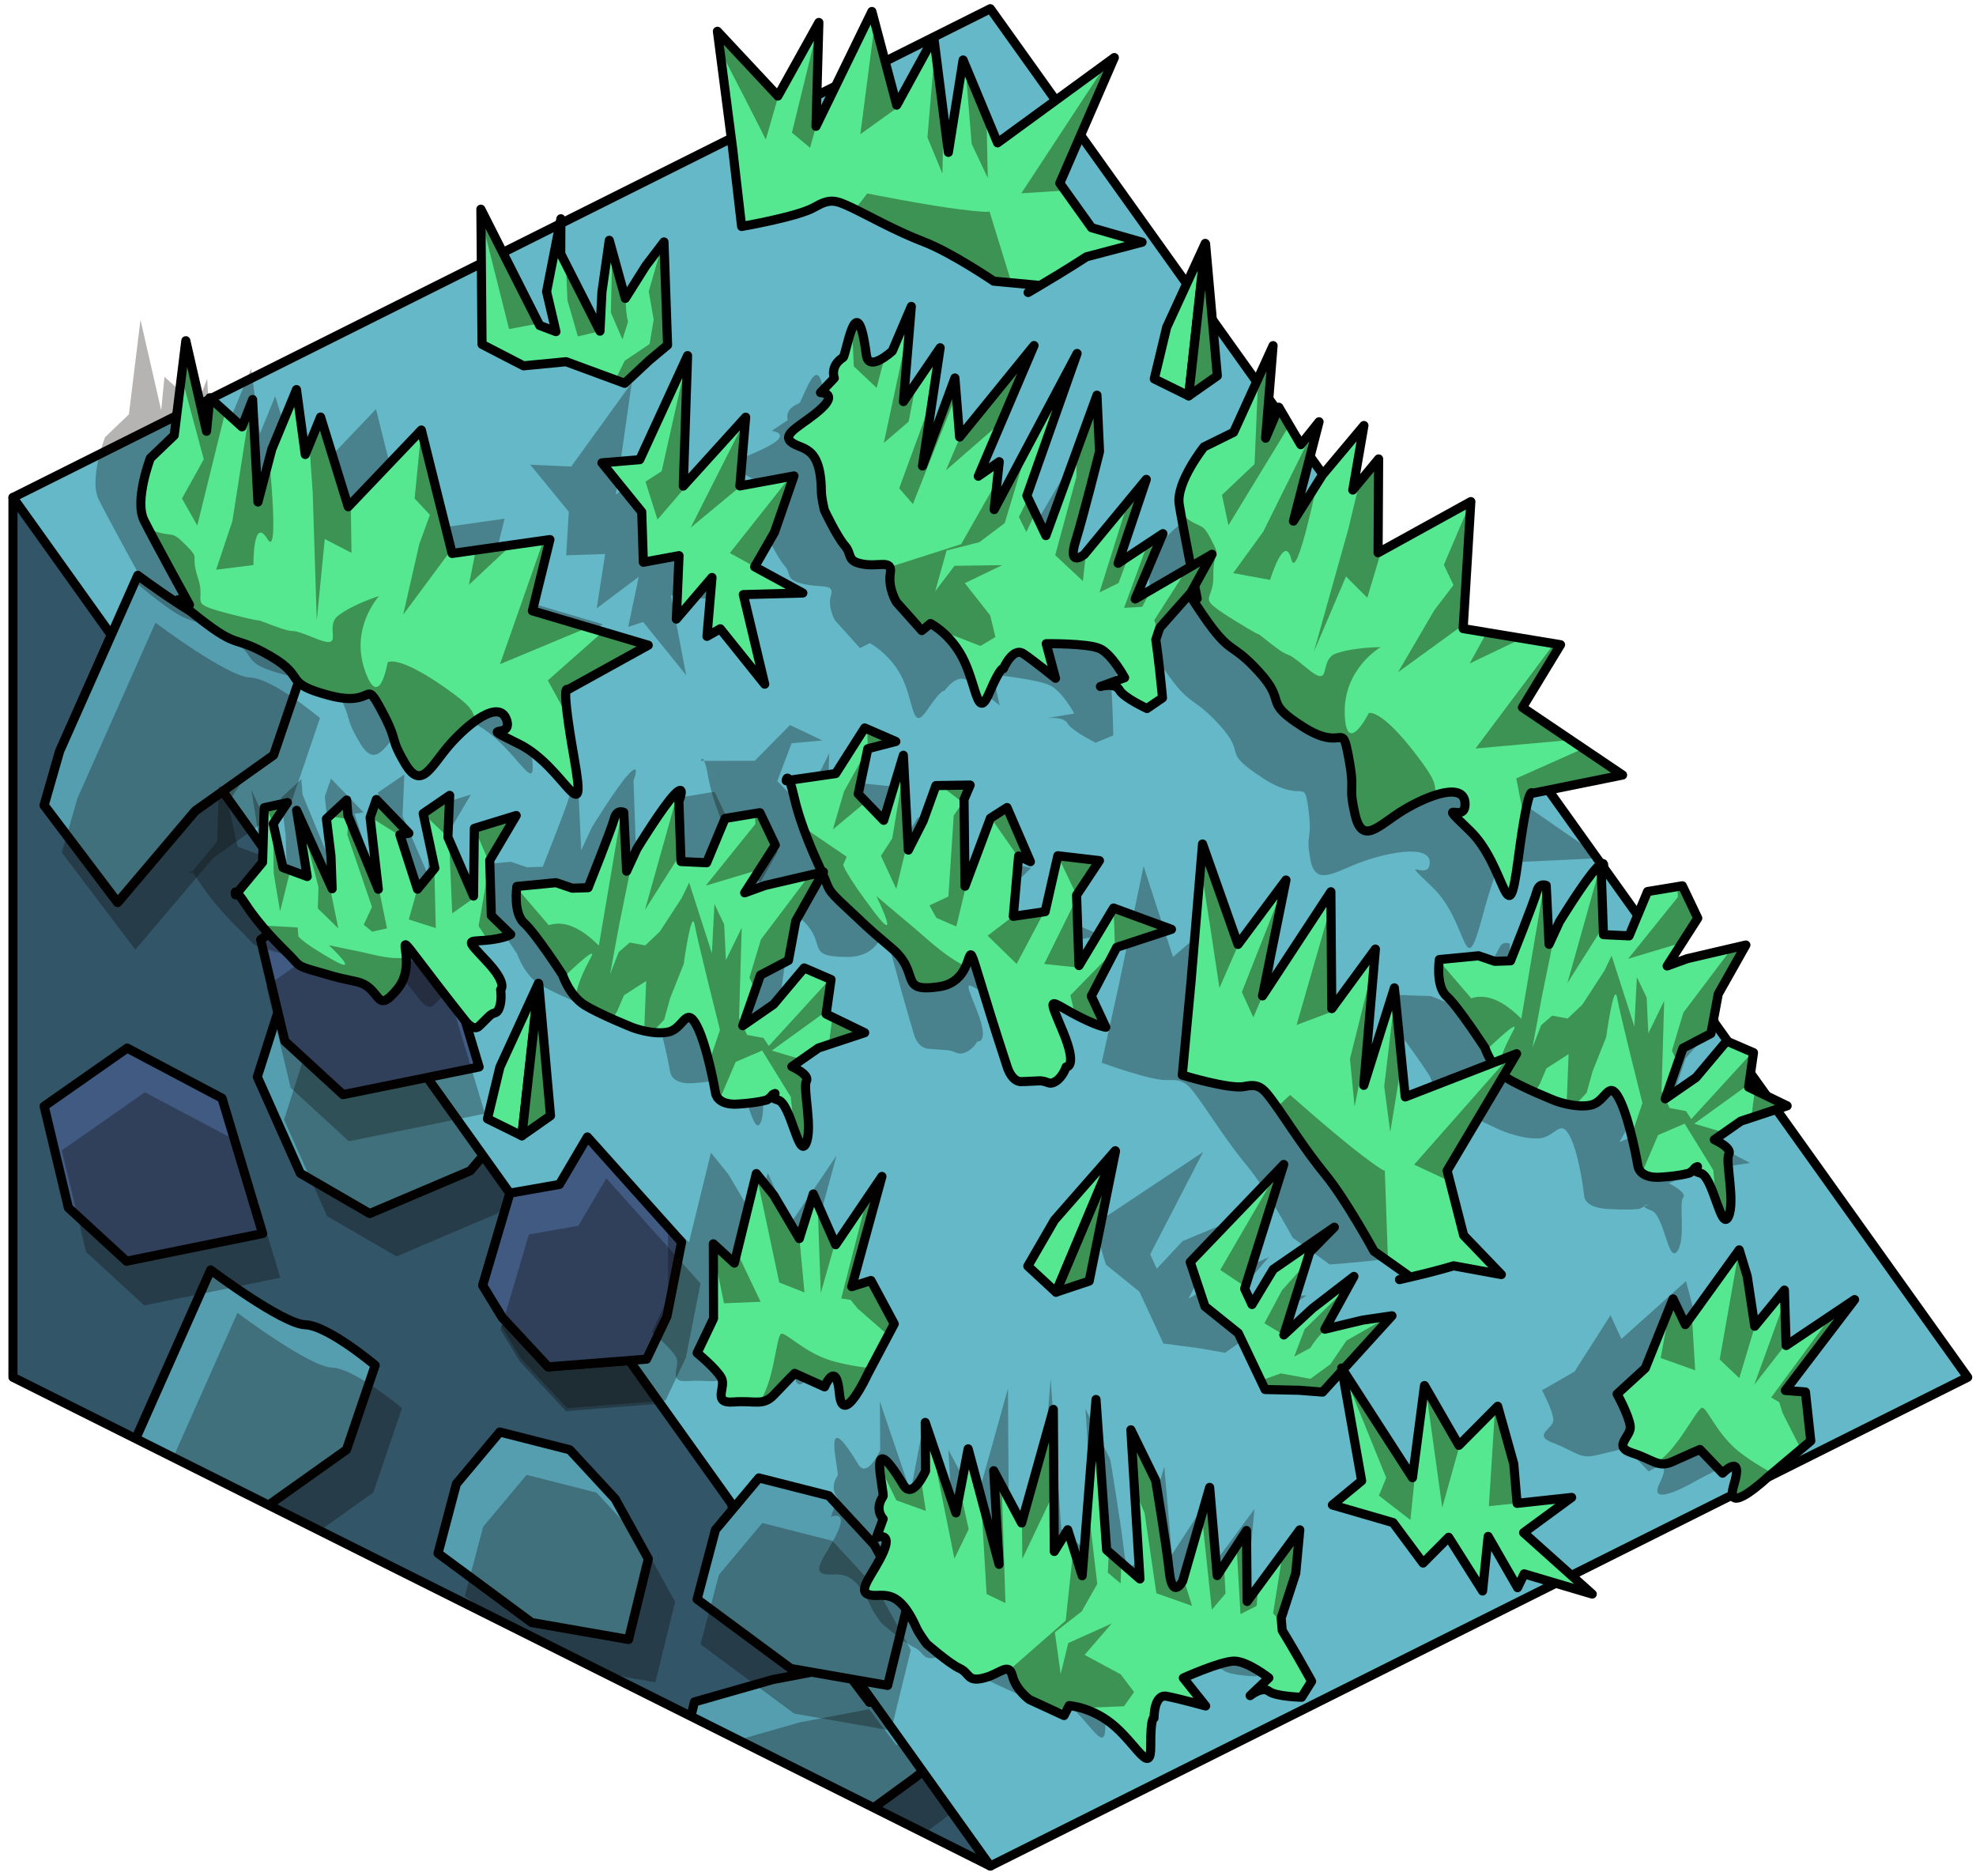 <?xml version="1.0" encoding="UTF-8" standalone="no"?><!DOCTYPE svg PUBLIC "-//W3C//DTD SVG 1.1//EN" "http://www.w3.org/Graphics/SVG/1.1/DTD/svg11.dtd"><svg width="100%" height="100%" viewBox="0 0 217 206" version="1.1" xmlns="http://www.w3.org/2000/svg" xmlns:xlink="http://www.w3.org/1999/xlink" xml:space="preserve" xmlns:serif="http://www.serif.com/" style="fill-rule:evenodd;clip-rule:evenodd;stroke-linecap:round;stroke-linejoin:round;stroke-miterlimit:1.5;"><g id="Dirt_Ramp_LeftUp_high-angle1"><path d="M1.424,54.621l0,96.598l107.331,53.666l0,-96.598l-107.331,-53.666Z" style="fill:#325568;"/><clipPath id="_clip1"><path d="M1.424,54.621l0,96.598l107.331,53.666l0,-96.598l-107.331,-53.666Z"/></clipPath><g clip-path="url(#_clip1)"><path d="M103.227,235.776l7.471,-8.393l-0.629,-15.381l-4.861,-8.365l-7.639,3.249l-3.734,6.804l-0.66,10.713l10.052,11.373" style="fill:#e1c080;stroke:#000;stroke-width:1px;"/><path d="M79.687,205.491l-6.48,-6.062l3.056,-12.565l8.623,-2.463l7.623,-1.443l2.976,3.95l3.5,-1.488l5.379,1.085l1.634,4.32l-5.651,4.448l-4.24,3.09l-7.817,4.704l-8.603,2.424Z" style="fill:#559eb0;stroke:#000;stroke-width:1px;"/><path d="M42.7,211.796l-7.62,-4.416l-4.724,-10.592l3.045,-9.558l19.233,-2.963l6.432,7.697l1.006,7.708l-6.329,7.428l-11.043,4.696Z" style="fill:#e1c080;stroke:#000;stroke-width:1px;"/><path d="M20.924,175.336l-8.069,-10.664l1.707,-5.942l8.575,-19.295c0,0 7.897,5.94 10.382,6.017c2.486,0.076 7.683,4.452 7.683,4.452l-3.151,9.269l-8.6,6.112l-8.527,10.051Z" style="fill:#559eb0;stroke:#000;stroke-width:1px;"/><path d="M69.027,180.008l-10.639,-1.857l-10.285,-7.605l2.017,-7.626l4.768,-5.692l7.679,1.951l4.985,5.388l3.648,6.589l-2.173,8.852" style="fill:#559eb0;stroke:#000;stroke-width:1px;"/><path d="M10.215,207.523l9.119,-6.382l10.414,5.505l4.461,14.856l-14.945,3.036l-6.387,-5.869l-2.662,-11.146" style="fill:#e1c080;stroke:#000;stroke-width:1px;"/><path d="M97.861,149.711l7.47,-8.393l-0.628,-15.381l-4.862,-8.365l-7.638,3.249l-3.735,6.804l-0.66,10.713l10.053,11.373" style="fill:#e1c080;stroke:#000;stroke-width:1px;"/><path d="M85.442,168.243l9.713,-5.467l-1.145,-6.212l-5.192,-3.008l-4.056,1.725l-4.47,4.429l0.084,5.597l5.066,2.936Z" style="fill:#405a81;stroke:#000;stroke-width:1px;"/><path d="M55.159,144.648l5.042,5.43l10.806,-0.849l2.237,-4.698l1.606,-8.155l-10.344,-11.542l-3.071,5.211l-5.435,0.956l-2.991,10.126l2.15,3.521" style="fill:#405a81;stroke:#000;stroke-width:1px;"/><path d="M69.339,121.627l-6.479,-6.062l3.056,-12.564l8.623,-2.464l7.622,-1.443l2.977,3.95l3.5,-1.488l5.378,1.085l1.634,4.32l-5.651,4.448l-4.24,3.09l-7.816,4.704l-8.604,2.424Z" style="fill:#e1c080;stroke:#000;stroke-width:1px;"/><path d="M40.601,133.242l-7.62,-4.416l-4.724,-10.592l3.045,-9.558l19.233,-2.963l6.432,7.697l1.006,7.708l-6.329,7.428l-11.043,4.696Z" style="fill:#559eb0;stroke:#000;stroke-width:1px;"/><path d="M12.917,99.099l-8.069,-10.665l1.707,-5.942l8.574,-19.294c0,0 7.897,5.94 10.383,6.016c2.486,0.077 7.683,4.453 7.683,4.453l-3.152,9.268l-8.6,6.112l-8.526,10.052Z" style="fill:#e1c080;stroke:#000;stroke-width:1px;"/><path d="M59.914,103.19l-10.639,-1.857l-10.285,-7.606l2.017,-7.625l4.768,-5.692l7.679,1.95l4.985,5.388l3.648,6.589l-2.173,8.853" style="fill:#405a81;stroke:#000;stroke-width:1px;"/><path d="M4.848,121.458l9.119,-6.382l10.415,5.505l4.461,14.855l-14.945,3.037l-6.388,-5.869l-2.662,-11.146" style="fill:#405a81;stroke:#000;stroke-width:1px;"/><path d="M87.385,173.097l9.713,-5.466l-1.146,-6.212l-5.191,-3.008l-4.056,1.725l-4.471,4.429l0.085,5.597l5.066,2.935Zm-30.284,-23.595l5.042,5.431l10.806,-0.849l2.238,-4.698l1.605,-8.155l-10.343,-11.542l-3.071,5.211l-5.436,0.955l-2.99,10.126l2.149,3.521Zm-50.31,-23.19l2.662,11.147l6.387,5.869l14.945,-3.037l-4.461,-14.856l-10.414,-5.504l-9.119,6.381Zm55.065,-18.268l-10.639,-1.857l-10.284,-7.605l2.016,-7.626l4.769,-5.691l7.679,1.95l4.985,5.388l3.647,6.589l-2.173,8.852Z" style="fill:#0a0500;fill-opacity:0.3;"/><path d="M82.629,210.197l-6.48,-6.062l3.057,-12.565l8.623,-2.463l7.622,-1.443l2.977,3.95l3.5,-1.488l5.378,1.085l1.634,4.32l-5.651,4.448l-4.24,3.09l-7.816,4.704l-8.604,2.424Zm-10.659,-25.483l-10.639,-1.857l-10.285,-7.605l2.016,-7.626l4.769,-5.692l7.679,1.951l4.985,5.388l3.648,6.589l-2.173,8.852Zm-48.103,-4.672l-8.069,-10.664l1.707,-5.942l8.574,-19.295c0,0 7.897,5.94 10.383,6.017c2.486,0.076 7.683,4.452 7.683,4.452l-3.152,9.269l-8.6,6.112l-8.526,10.051Zm76.936,-25.625l7.471,-8.393l-0.629,-15.381l-4.861,-8.365l-7.639,3.249l-3.734,6.804l-0.66,10.713l10.052,11.373Zm-57.259,-16.469l-7.621,-4.416l-4.724,-10.592l3.046,-9.558l19.233,-2.963l6.432,7.697l1.006,7.708l-6.329,7.428l-11.043,4.696Zm28.738,-11.615l-6.48,-6.062l3.057,-12.564l8.623,-2.464l7.622,-1.443l2.977,3.95l3.5,-1.488l5.378,1.085l1.634,4.32l-5.651,4.448l-4.24,3.09l-7.816,4.704l-8.604,2.424Z" style="fill:#0a0500;fill-opacity:0.3;"/></g><path d="M1.424,54.621l0,96.598l107.331,53.666l0,-96.598l-107.331,-53.666Z" style="fill:none;stroke:#000;stroke-width:1px;"/><path d="M1.424,54.621l107.331,-53.665l107.332,150.263l-107.332,53.666l-107.331,-150.264Z" style="fill:#64b8c7;stroke:#000;stroke-width:1px;"/><path d="M97.48,185.052l-10.639,-1.857l-10.285,-7.606l2.016,-7.625l4.769,-5.692l7.679,1.95l4.985,5.389l3.648,6.588l-2.173,8.853" style="fill:#559eb0;stroke:#000;stroke-width:1px;"/><path d="M97.854,190.001l-10.639,-1.857l-10.285,-7.605l2.017,-7.626l4.768,-5.692l7.679,1.951l4.985,5.388l3.648,6.588l-2.173,8.853" style="fill:#0a0500;fill-opacity:0.3;"/><path d="M55.159,144.648l5.042,5.43l10.806,-0.849l2.237,-4.698l1.606,-8.155l-10.344,-11.542l-3.071,5.211l-5.435,0.956l-2.991,10.126l2.15,3.521" style="fill:#405a81;stroke:#000;stroke-width:1px;"/><path d="M57.239,149.185l5.042,5.43l10.806,-0.849l2.238,-4.698l1.605,-8.155l-10.344,-11.542l-3.07,5.211l-5.436,0.956l-2.99,10.126l2.149,3.521" style="fill:#0a0500;fill-opacity:0.3;"/><path d="M12.918,99.071l-8.068,-10.665l1.706,-5.942l8.575,-19.294c0,0 7.897,5.94 10.383,6.016c2.486,0.077 7.683,4.453 7.683,4.453l-3.152,9.268l-8.6,6.112l-8.527,10.052Z" style="fill:#559eb0;stroke:#000;stroke-width:1px;"/><path d="M14.859,104.272l-8.068,-10.665l1.706,-5.942l8.575,-19.294c0,0 7.897,5.94 10.383,6.016c2.485,0.077 7.683,4.452 7.683,4.452l-3.152,9.269l-8.6,6.112l-8.527,10.052Z" style="fill:#0a0500;fill-opacity:0.3;"/><path d="M28.62,103.169l9.119,-6.382l10.415,5.505l4.461,14.856l-14.945,3.037l-6.388,-5.87l-2.662,-11.146" style="fill:#405a81;stroke:#000;stroke-width:1px;"/><path d="M29.258,108.291l9.12,-6.382l10.414,5.505l4.461,14.856l-14.945,3.037l-6.387,-5.87l-2.663,-11.146" style="fill:#0a0500;fill-opacity:0.3;"/><g id="GrassBlank04"><path d="M132.122,126.487l-11.993,7.972l1.318,4.388l3.685,2.977l2.635,5.69l3.977,0.522l2.789,0.491l8.934,-6.284l-3.535,0.017l-4.523,0.35l3.939,-4.6l-5.211,2.47l-3.635,2.125l3.853,-7.478l3.147,-2.031l-7.627,3.168l-2.846,3.039l-0.716,-1.59l5.809,-11.226Zm-54.793,-42.949c0.118,0.255 0.263,0.763 0.434,1.714c0.516,2.865 1.883,5.895 2.615,7.554c0.731,1.66 0.206,1.416 2.525,3.547c2.319,2.131 1.663,1.657 4.95,4.442c3.288,2.785 0.235,4.272 5.21,4.27c4.975,-0.002 3.361,-5.79 4.894,-0.073c1.533,5.718 1.922,6.873 2.385,8.499c0.462,1.625 1.523,1.643 1.523,1.643c0,0 0.914,0.09 2.036,0.161c1.122,0.071 1.152,0.605 2.054,0.28c0.903,-0.326 1.37,-1.226 1.37,-1.226c0,0 1.407,0.257 -0.033,-3.37c-1.439,-3.626 -1.367,-3.156 1.304,-1.624c2.67,1.532 3.803,1.775 3.803,1.775l-1.42,-3.138l3.47,-4.271l6.651,-0.969l-6.648,-2.789l-4.634,4.976l0.389,-6.69l3.035,-2.957l-4.876,-1.018l-2.036,5.115l-3.808,0.015l1.206,-5.634l1.339,0.695l-2.246,-5.429l-2.066,0.784l-3.652,6.087l0.714,-8.216l0.862,-1.276l-4.054,-0.41l-1.838,3.158l-2.039,2.573l0.318,-9.034l-2.949,5.889l-2.754,-2.836l1.565,-4.145l3.38,-0.311l-3.549,-1.694l-3.868,3.922l-5.562,0.011Zm0,0c-0.236,-0.514 -0.359,0.001 -0.359,0.001l0.359,-0.001Zm103.253,48.915c0.001,0.102 0.175,0.246 0.74,0.444c1.462,0.513 1.847,5.813 2.852,4.503c1.005,-1.309 0.158,-5.339 0.664,-5.905c0.507,-0.566 -1.577,-1.582 -1.577,-1.582l3.312,-1.397l5.621,-0.827l-4.378,-2.282l0.91,-3.197l-3.063,-1.453l-3.968,3.033l-3.848,1.602l2.58,-4.55l3.448,-1.01l1.246,-3.636l3.736,-4.263l-7.047,0.502l-2.464,0.423l4.079,-4.106l-1.512,-3.267l-4.171,0.075l-2.606,3.944l-3.018,-0.459l0.325,-5.714c0,0 1.076,-1.708 -0.433,-0.726c-1.51,0.981 -4.972,4.632 -4.972,4.632l-1.442,1.99l0.225,-5.596c0,0 -0.792,-0.418 -1.167,0.441c-0.374,0.858 -3.77,6.201 -3.77,6.201l-1.873,-0.164l-1.867,-0.741l-4.666,-0.168c0,0 -0.729,2.465 0.52,3.575c1.249,1.11 4.035,5.403 4.035,5.403c0,0 0.208,0.712 0.734,1.523l-10.634,2.03l-0.241,-10.458l-4.556,8.806l2.684,-12.728l-5.727,5.046l1.011,-11.06l-9.079,8.929l3.882,-10.64l-6.287,5.446l-3.234,-9.971l-2.698,12.964l-1.907,8.614c0,0 5.439,2.001 7.229,1.909c1.79,-0.093 2.192,0.356 3.39,2.001c1.199,1.645 3.2,4.826 5.366,7.44c2.167,2.614 4.997,7.867 4.997,7.867l4.063,2.936c3.006,-0.206 5.206,-0.488 5.206,-0.488l5.561,1.468l-4.078,-4.214l-1.337,-6.333l7.58,-8.225c0.127,0.102 0.262,0.199 0.404,0.29c1.728,1.104 5.469,2.774 5.469,2.774c0,0 2.316,0.996 4.161,0.886c1.845,-0.11 2.341,-2.298 3.417,-0.214c1.076,2.083 1.577,6.623 1.577,6.623c0,0 0.034,1.187 2.544,1.339c2.509,0.153 3.505,-0.011 3.505,-0.011l0.547,-0.274c-0.002,-0.161 0.434,-0.217 0.434,-0.217l-0.434,0.217Zm-110.438,-69.122l-4.613,3.459l0.927,-5.964l-4.284,0.145l0.292,-4.778l-4.237,-5.174l4.5,0.205l6.651,-9.194l-1.757,12.276l8.035,-5.677l-1.342,6.422l6.493,-0.22l-2.851,5.071l-2.671,2.991l5.447,3.125l-7.051,-0.648l1.67,8.755l-4.722,-5.833l-1.644,0.538l1.157,-5.499Zm121.478,91.656l-2.361,-0.414l9.056,-7.662l-8.533,3.426l0.325,-5.263l-3.851,3.018l-0.408,-4.806l-0.699,-2.622l-7.088,6.344l-1.201,-2.597l-3.949,6.181l-3.575,2.062c0,0 1.211,2.228 1.243,3.237c0.032,1.01 -2.384,1.653 -0.004,2.548c2.381,0.894 2.917,1.779 4.665,1.351c1.749,-0.428 3.354,-0.782 3.354,-0.782l2.454,2.545c0,0 2.753,-1.779 1.219,1.265c-1.534,3.044 4.04,-0.262 4.04,-0.262l5.476,-2.872l-0.163,-4.697Zm-64.319,-83.157c0,0 -2.572,-2.869 0.482,1.572c3.055,4.441 2.959,2.757 6.112,6.173c3.153,3.417 0.043,2.754 4.685,5.796c4.641,3.042 4.622,-0.189 5.102,3.447c0.481,3.635 -0.338,2.457 0.217,5.546c0.556,3.089 2.724,1.304 5.758,0.228c3.034,-1.075 7.484,-1.885 7.351,0.204c-0.133,2.089 -3.663,-1.164 0.308,2.629c3.971,3.794 3.422,10.782 5.414,3.441c1.992,-7.341 2.319,-6.136 2.319,-6.136l10.858,-0.519l-11.196,-7.734l5.107,-5.417l-11.362,-2.831l2.127,-11.903l-11.458,3.595l0.963,-8.864l-3.352,2.594l1.935,-5.951l-5.38,4.119l-3.873,3.974l3.984,-9.048l-2.383,1.917l-2.236,-3.832l-1.858,2.751l1.769,-8.65l-5.497,7.666l-3.648,0.988c0,0 -3.674,2.984 -3.471,5.106c0.113,1.18 0.478,3.871 0.78,6.029l-6.889,2.313l3.9,-5.803l-5.582,2.202l4.139,-7.554l-8.053,6.269c0,0 -2.157,1.069 -0.898,-1.388c1.258,-2.457 3.687,-8.143 3.687,-8.143l0.237,-5.359l-7.384,12.589l-1.863,-4.024l7.297,-12.776l-11.298,13.648l1.058,-4.461l-2.617,1.094l7.839,-11.607l-9.669,7.655l0.007,-5.647l-4.673,7.883l3.218,-10.94l-4.857,4.599l1.845,-8.893l-2.676,3.962c0,0 -2.996,1.748 -3.102,0.035c-0.439,-7.094 -2.385,-0.232 -2.777,-0.085c-1.685,0.628 -1.238,1.832 -1.238,1.832l-1.769,1.187c0,0 2.101,0.253 -0.056,1.515c-2.157,1.261 -4.99,1.801 -3.91,2.742c1.081,0.941 3.515,0.574 3.123,5.067c-0.059,0.68 0.181,1.843 0.181,1.843c0,0 1.232,2.69 2.071,3.627c0.839,0.937 -0.005,1.479 1.956,1.986c1.961,0.507 3.57,-0.089 3.152,1.266c-0.417,1.355 0.452,2.775 0.452,2.775l2.729,3.031l1.093,-0.547c0,0 2.434,1.307 3.654,4.049c1.219,2.742 1.004,5.709 2.646,3.278c1.642,-2.431 1.885,-2.081 1.885,-2.081c0,0 1.326,-1.97 2.524,-1.141c1.198,0.83 3.548,2.744 3.548,2.744l-0.766,-3.392c0,0 4.882,0.502 6.271,1.176c1.389,0.674 2.672,3.092 2.672,3.092l-2.945,0.506c0,0 1.797,-0.195 2.209,0.583c0.412,0.778 3.083,2.12 3.083,2.12l1.935,-0.795c0,0 0.008,-0.655 -0.065,-2.584c-0.074,-1.929 -0.166,-3.014 -0.166,-3.014l0.582,-1.067l3.837,-2.774l0.866,0.517Zm-0.178,-1.237c0.108,0.753 0.178,1.237 0.178,1.237c0,0 -0.365,-0.407 -0.657,-0.677l0.479,-0.56Z" style="fill:#0a0500;fill-opacity:0.3;"/><path d="M78.189,63.404l-3.914,4.572l0.296,-6.968l-3.92,0.724l-0.177,-5.524l-4.371,-5.39l4.151,-0.35l5.254,-11.422l-0.473,14.324l6.852,-7.564l-0.636,7.548l5.943,-1.098l-2.147,6.194l-2.175,3.782l5.293,2.879l-6.536,0.174l2.348,9.835l-4.879,-6.082l-1.46,0.83l0.551,-6.464" style="fill:#3c9353;"/><clipPath id="_clip2"><path d="M78.189,63.404l-3.914,4.572l0.296,-6.968l-3.92,0.724l-0.177,-5.524l-4.371,-5.39l4.151,-0.35l5.254,-11.422l-0.473,14.324l6.852,-7.564l-0.636,7.548l5.943,-1.098l-2.147,6.194l-2.175,3.782l5.293,2.879l-6.536,0.174l2.348,9.835l-4.879,-6.082l-1.46,0.83l0.551,-6.464"/></clipPath><g clip-path="url(#_clip2)"><path d="M75.508,39.046l-2.847,12.688l-1.774,1.149l1.317,4.165l2.872,-3.344l1.273,-7.577l5.104,-1.829l1.119,0.348l-6.715,13.279l5.571,-4.616l3.055,-3.977l2.76,2.424l-7.092,8.962l4.263,2.359l4.859,-2.361l1.698,3.565l-3.053,1.078l-5.142,12.888l-4.825,-7.365l-3.397,1.315l-1.21,-3.391l0.184,-2.57l-5.416,-6.151l-2.799,-10.166l7.826,-8.744l2.369,-2.129" style="fill:#56e890;"/></g><path d="M78.189,63.404l-3.914,4.572l0.296,-6.968l-3.92,0.724l-0.177,-5.524l-4.371,-5.39l4.151,-0.35l5.254,-11.422l-0.473,14.324l6.852,-7.564l-0.636,7.548l5.943,-1.098l-2.147,6.194l-2.175,3.782l5.293,2.879l-6.536,0.174l2.348,9.835l-4.879,-6.082l-1.46,0.83l0.551,-6.464" style="fill:none;stroke:#000;stroke-width:1px;"/><path d="M198.27,152.833l-2.207,-0.168l7.605,-9.977l-7.518,5.045l-0.191,-6.086l-3.255,3.967l-0.822,-5.465l-0.886,-2.92l-5.919,8.207l-1.345,-2.826l-3.052,7.612l-3.091,2.833c0,0 1.319,2.399 1.442,3.554c0.123,1.156 -2.036,2.209 0.233,2.926c2.27,0.718 2.844,1.663 4.41,0.944c1.566,-0.719 3.007,-1.334 3.007,-1.334l2.49,2.603c0,0 2.363,-2.401 1.238,1.294c-1.126,3.695 3.685,-0.827 3.685,-0.827l4.762,-4.01l-0.586,-5.372Z" style="fill:#3c9353;"/><clipPath id="_clip3"><path d="M198.27,152.833l-2.207,-0.168l7.605,-9.977l-7.518,5.045l-0.191,-6.086l-3.255,3.967l-0.822,-5.465l-0.886,-2.92l-5.919,8.207l-1.345,-2.826l-3.052,7.612l-3.091,2.833c0,0 1.319,2.399 1.442,3.554c0.123,1.156 -2.036,2.209 0.233,2.926c2.27,0.718 2.844,1.663 4.41,0.944c1.566,-0.719 3.007,-1.334 3.007,-1.334l2.49,2.603c0,0 2.363,-2.401 1.238,1.294c-1.126,3.695 3.685,-0.827 3.685,-0.827l4.762,-4.01l-0.586,-5.372Z"/></clipPath><g clip-path="url(#_clip3)"><path d="M184.022,140.076l-1.65,9.027l3.788,1.352l-0.522,-8.69l5.499,-5.44l-2.285,12.936l2.153,2.05l1.748,-5.807l4.385,-5.817l-4.488,12.35l3.697,-4.745l2.368,-2.406l4.616,-3.423l-8.825,11.972l0.897,0.532l0.35,1.154l1.843,3.643l1.244,4.949c0,0 -4.656,-1.782 -7.874,-4.331c-2.386,-1.891 -3.456,-4.726 -4.008,-4.82c-0.6,-0.103 -2.853,5.022 -5.398,6.228c-2.953,1.399 -6.203,-1.082 -6.203,-1.082l2.337,-9.958l6.328,-9.674" style="fill:#56e890;"/></g><path d="M198.27,152.833l-2.207,-0.168l7.605,-9.977l-7.518,5.045l-0.191,-6.086l-3.255,3.967l-0.822,-5.465l-0.886,-2.92l-5.919,8.207l-1.345,-2.826l-3.052,7.612l-3.091,2.833c0,0 1.319,2.399 1.442,3.554c0.123,1.156 -2.036,2.209 0.233,2.926c2.27,0.718 2.844,1.663 4.41,0.944c1.566,-0.719 3.007,-1.334 3.007,-1.334l2.49,2.603c0,0 2.363,-2.401 1.238,1.294c-1.126,3.695 3.685,-0.827 3.685,-0.827l4.762,-4.01l-0.586,-5.372Z" style="fill:none;stroke:#000;stroke-width:1px;"/><path d="M168.268,87.104l9.923,-2.009l-11.001,-7.423l4.186,-6.885l-10.697,-1.771l0.847,-13.944l-10.188,5.618l0.06,-10.302l-2.838,3.415l1.224,-7.085l-4.557,5.429l-3.188,5.067l2.818,-10.906l-2.01,2.511l-2.41,-4.109l-1.451,3.4l0.82,-10.162l-4.335,9.517l-3.258,1.609c0,0 -3.097,3.905 -2.713,6.316c0.384,2.41 1.972,10.333 1.972,10.333c0,0 -2.629,-2.959 0.589,1.743c3.219,4.701 2.974,2.78 6.187,6.292c3.214,3.512 0.296,3.156 4.841,6.045c4.546,2.889 4.227,-0.818 5.006,3.293c0.779,4.112 -0.082,2.866 0.715,6.34c0.798,3.475 2.623,1.143 5.309,-0.487c2.687,-1.63 6.698,-3.138 6.77,-0.722c0.072,2.415 -3.472,-0.86 0.527,2.978c4,3.839 4.145,11.935 5.292,3.246c1.147,-8.688 1.56,-7.347 1.56,-7.347Z" style="fill:#3c9353;"/><clipPath id="_clip4"><path d="M168.268,87.104l9.923,-2.009l-11.001,-7.423l4.186,-6.885l-10.697,-1.771l0.847,-13.944l-10.188,5.618l0.06,-10.302l-2.838,3.415l1.224,-7.085l-4.557,5.429l-3.188,5.067l2.818,-10.906l-2.01,2.511l-2.41,-4.109l-1.451,3.4l0.82,-10.162l-4.335,9.517l-3.258,1.609c0,0 -3.097,3.905 -2.713,6.316c0.384,2.41 1.972,10.333 1.972,10.333c0,0 -2.629,-2.959 0.589,1.743c3.219,4.701 2.974,2.78 6.187,6.292c3.214,3.512 0.296,3.156 4.841,6.045c4.546,2.889 4.227,-0.818 5.006,3.293c0.779,4.112 -0.082,2.866 0.715,6.34c0.798,3.475 2.623,1.143 5.309,-0.487c2.687,-1.63 6.698,-3.138 6.77,-0.722c0.072,2.415 -3.472,-0.86 0.527,2.978c4,3.839 4.145,11.935 5.292,3.246c1.147,-8.688 1.56,-7.347 1.56,-7.347Z"/></clipPath><g clip-path="url(#_clip4)"><path d="M138.335,37.678l-0.562,13.277l-3.577,3.386l0.71,3.334l7.76,-12.737l3.092,-0.742l-7.031,14.18l-3.304,4.55l4.059,0.745c0,0 1.587,-5.252 2.332,-2.248c0.744,3.004 3.819,-13.227 3.819,-13.227l5.33,-2.137l-2.898,12.047l-3.777,13.454l3.525,-8.263l2.343,2.333l3.907,-13.062l8.58,-0.116l-4.08,9.565l1.059,2.222l-2.099,2.743l-3.989,6.823l12.209,-8.86l-4.346,7.905l7.778,-3.729l2.33,0.428l-9.469,12.637l14.85,-1.337l-10.373,4.616l0.775,3.936c0,0 4.666,9.199 2.356,9.389c-2.311,0.191 -1.615,6.217 -1.615,6.217c0,0 -3.184,-4.128 -4.821,-6.041c-1.638,-1.914 -2.34,1.469 -4.731,-6.025c-2.392,-7.495 1.043,-4.864 -2.925,-10.049c-3.967,-5.185 -5.231,-4.597 -5.231,-4.597c0,0 -2.523,4.964 -2.646,0.026c-0.122,-4.938 3.95,-7.265 3.95,-7.265c0,0 -2.871,-0.013 -4.894,0.691c-2.023,0.704 -0.29,4.054 -3.213,1.618c-2.922,-2.436 -1.312,-0.631 -3.954,-2.69c-2.643,-2.059 0.429,0.191 -4.007,-2.568c-4.436,-2.758 -2.259,-1.846 -2.31,-4.851c-0.052,-3.005 0.932,-1.749 -0.178,-3.899c-1.109,-2.149 -0.991,-1.149 -2.894,-2.551c-1.904,-1.402 -3.313,-3.877 -2.692,-5.65c0.621,-1.773 3.191,-7.48 3.191,-7.48l7.661,-5.998Z" style="fill:#56e890;"/></g><path d="M168.268,87.104l9.923,-2.009l-11.001,-7.423l4.186,-6.885l-10.697,-1.771l0.847,-13.944l-10.188,5.618l0.06,-10.302l-2.838,3.415l1.224,-7.085l-4.557,5.429l-3.188,5.067l2.818,-10.906l-2.01,2.511l-2.41,-4.109l-1.451,3.4l0.82,-10.162l-4.335,9.517l-3.258,1.609c0,0 -3.097,3.905 -2.713,6.316c0.384,2.41 1.972,10.333 1.972,10.333c0,0 -2.629,-2.959 0.589,1.743c3.219,4.701 2.974,2.78 6.187,6.292c3.214,3.512 0.296,3.156 4.841,6.045c4.546,2.889 4.227,-0.818 5.006,3.293c0.779,4.112 -0.082,2.866 0.715,6.34c0.798,3.475 2.623,1.143 5.309,-0.487c2.687,-1.63 6.698,-3.138 6.77,-0.722c0.072,2.415 -3.472,-0.86 0.527,2.978c4,3.839 4.145,11.935 5.292,3.246c1.147,-8.688 1.56,-7.347 1.56,-7.347Z" style="fill:none;stroke:#000;stroke-width:1px;"/><g><path d="M122.48,126.343l-6.68,7.619l-2.925,5.052l3.093,2.861l6.512,-15.532Z" style="fill:#56e890;stroke:#000;stroke-width:1px;"/><path d="M119.61,140.658l-3.642,1.217l6.521,-15.425l-2.879,14.208Z" style="fill:#3c9353;stroke:#000;stroke-width:1px;"/></g><path d="M140.978,127.853l-10.272,10.714l1.617,4.867l3.661,2.939l2.949,6.191l3.702,0.081l2.606,0.201l7.621,-8.378l-3.245,0.48l-4.121,0.99l3.189,-5.794l-4.555,3.514l-3.141,2.913l2.843,-9.088l2.702,-2.742l-6.711,4.631l-2.331,3.859l-0.805,-1.732l4.291,-13.646Z" style="fill:#3c9353;"/><clipPath id="_clip5"><path d="M140.978,127.853l-10.272,10.714l1.617,4.867l3.661,2.939l2.949,6.191l3.702,0.081l2.606,0.201l7.621,-8.378l-3.245,0.48l-4.121,0.99l3.189,-5.794l-4.555,3.514l-3.141,2.913l2.843,-9.088l2.702,-2.742l-6.711,4.631l-2.331,3.859l-0.805,-1.732l4.291,-13.646Z"/></clipPath><g clip-path="url(#_clip5)"><path d="M141.891,125.879l-7.888,13.554l3.244,2.169l6.041,-10.352l3.64,3.564l-6.139,6.847l-1.938,3.627l2.138,1.283l4.176,-6.289l3.685,0.208l-5.578,5.455l-1.149,3.008l1.778,-0.958c0.811,-1.331 1.932,-2.433 3.364,-3.305l6.71,-0.97l-6.105,3.467l-1.766,2.594l-2.197,1.608l-3.234,-0.594l-1.747,0.61c0,0 -2.845,1.031 -3.784,0.35c-0.94,-0.681 -4.858,-4.338 -5.592,-5.631c-0.734,-1.293 -3.094,-7.48 -3.094,-7.48l6.68,-8.562l8.755,-4.203Z" style="fill:#56e890;"/></g><path d="M140.978,127.853l-10.272,10.714l1.617,4.867l3.661,2.939l2.949,6.191l3.702,0.081l2.606,0.201l7.621,-8.378l-3.245,0.48l-4.121,0.99l3.189,-5.794l-4.555,3.514l-3.141,2.913l2.843,-9.088l2.702,-2.742l-6.711,4.631l-2.331,3.859l-0.805,-1.732l4.291,-13.646Z" style="fill:none;stroke:#000;stroke-width:1px;"/><path d="M113.553,37.94l-8.168,10.047l-0.519,-6.485l-3.559,9.661l1.939,-12.981l-4.033,5.913l0.867,-10.451l-2.089,4.897c0,0 -2.589,2.398 -2.846,0.445c-1.062,-8.089 -2.211,0.044 -2.558,0.263c-1.488,0.94 -0.966,2.265 -0.966,2.265l-1.515,1.593c0,0 1.954,0.017 0.09,1.746c-1.863,1.729 -4.416,2.718 -3.336,3.658c1.08,0.94 3.282,0.202 3.339,5.412c0.009,0.788 0.337,2.092 0.337,2.092c0,0 1.382,2.928 2.239,3.895c0.858,0.967 0.134,1.699 1.981,2.025c1.848,0.327 3.27,-0.566 3.013,1.044c-0.257,1.61 0.673,3.128 0.673,3.128l2.788,3.125l0.952,-0.771c0,0 2.357,1.184 3.732,4.174c1.376,2.989 1.454,6.424 2.736,3.419c1.282,-3.005 1.537,-2.635 1.537,-2.635c0,0 1.035,-2.434 2.212,-1.638c1.177,0.797 3.514,2.689 3.514,2.689l-1.02,-3.795c0,0 4.531,-0.06 5.869,0.533c1.338,0.594 2.741,3.203 2.741,3.203l-2.657,0.964c0,0 1.632,-0.457 2.083,0.382c0.45,0.84 3.028,2.033 3.028,2.033l1.703,-1.164c0,0 -0.054,-0.753 -0.3,-2.959c-0.247,-2.205 -0.432,-3.439 -0.432,-3.439l0.436,-1.301l3.425,-3.864l2.315,-4.206l-8.439,4.906l3.042,-7.17l-4.922,3.254l3.099,-9.213l-6.812,8.246c0,0 -1.882,1.509 -0.954,-1.475c0.927,-2.985 2.629,-9.831 2.629,-9.831l-0.281,-6.184l-5.611,15.416l-2.085,-4.378l5.514,-15.619l-9.107,17.142l0.557,-5.261l-2.302,1.597l6.121,-14.347Z" style="fill:#3c9353;"/><clipPath id="_clip6"><path d="M113.553,37.94l-8.168,10.047l-0.519,-6.485l-3.559,9.661l1.939,-12.981l-4.033,5.913l0.867,-10.451l-2.089,4.897c0,0 -2.589,2.398 -2.846,0.445c-1.062,-8.089 -2.211,0.044 -2.558,0.263c-1.488,0.94 -0.966,2.265 -0.966,2.265l-1.515,1.593c0,0 1.954,0.017 0.09,1.746c-1.863,1.729 -4.416,2.718 -3.336,3.658c1.08,0.94 3.282,0.202 3.339,5.412c0.009,0.788 0.337,2.092 0.337,2.092c0,0 1.382,2.928 2.239,3.895c0.858,0.967 0.134,1.699 1.981,2.025c1.848,0.327 3.27,-0.566 3.013,1.044c-0.257,1.61 0.673,3.128 0.673,3.128l2.788,3.125l0.952,-0.771c0,0 2.357,1.184 3.732,4.174c1.376,2.989 1.454,6.424 2.736,3.419c1.282,-3.005 1.537,-2.635 1.537,-2.635c0,0 1.035,-2.434 2.212,-1.638c1.177,0.797 3.514,2.689 3.514,2.689l-1.02,-3.795c0,0 4.531,-0.06 5.869,0.533c1.338,0.594 2.741,3.203 2.741,3.203l-2.657,0.964c0,0 1.632,-0.457 2.083,0.382c0.45,0.84 3.028,2.033 3.028,2.033l1.703,-1.164c0,0 -0.054,-0.753 -0.3,-2.959c-0.247,-2.205 -0.432,-3.439 -0.432,-3.439l0.436,-1.301l3.425,-3.864l2.315,-4.206l-8.439,4.906l3.042,-7.17l-4.922,3.254l3.099,-9.213l-6.812,8.246c0,0 -1.882,1.509 -0.954,-1.475c0.927,-2.985 2.629,-9.831 2.629,-9.831l-0.281,-6.184l-5.611,15.416l-2.085,-4.378l5.514,-15.619l-9.107,17.142l0.557,-5.261l-2.302,1.597l6.121,-14.347Z"/></clipPath><g clip-path="url(#_clip6)"><path d="M93.402,31.894l0.359,8.329l2.507,2.357l2.71,-10.31l1.495,0.452l-3.415,15.915l2.726,-2.341l1.907,-9.841l2.985,0.98l-5.927,16.177l1.503,1.731l5.439,-13.689l2.839,-0.994l-4.646,10.976l12.418,-10.81l-10.747,18.92l-13.331,4.272l-7.418,-15.884l8.596,-16.24Z" style="fill:#56e890;"/><path d="M118.26,46.688l-0.05,5.674l-2.328,8.6l3.042,2.837l0.369,-3.436l2.549,-8.962l3.273,-0.26l-4.368,13.903l2.087,-1.023l3.27,-8.793l0.886,1.858l-3.549,9.662l1.999,-0.125l5.164,-10.083l0.902,4.13l-4.748,7.424l1.193,3.429l3.426,10.942c0,0 -9.741,-1.815 -11.073,-2.033c-1.331,-0.218 -8.945,1.242 -8.945,1.242l-10.008,-5.893l-0.704,-7.588l7.027,2.732l1.64,-0.986l-0.574,-2.374l-2.785,-3.537l4.11,-1.978l-5.239,0.072l-2.121,2.787l1.248,-4.466l3.6,-0.912l2.785,-2.097l3.829,-12.696l3.048,-8.175l1.564,2.336l-3.667,11.381l-3.218,6.484l0.814,1.648l5.552,-11.724Z" style="fill:#56e890;"/></g><path d="M113.553,37.94l-8.168,10.047l-0.519,-6.485l-3.559,9.661l1.939,-12.981l-4.033,5.913l0.867,-10.451l-2.089,4.897c0,0 -2.589,2.398 -2.846,0.445c-1.062,-8.089 -2.211,0.044 -2.558,0.263c-1.488,0.94 -0.966,2.265 -0.966,2.265l-1.515,1.593c0,0 1.954,0.017 0.09,1.746c-1.863,1.729 -4.416,2.718 -3.336,3.658c1.08,0.94 3.282,0.202 3.339,5.412c0.009,0.788 0.337,2.092 0.337,2.092c0,0 1.382,2.928 2.239,3.895c0.858,0.967 0.134,1.699 1.981,2.025c1.848,0.327 3.27,-0.566 3.013,1.044c-0.257,1.61 0.673,3.128 0.673,3.128l2.788,3.125l0.952,-0.771c0,0 2.357,1.184 3.732,4.174c1.376,2.989 1.454,6.424 2.736,3.419c1.282,-3.005 1.537,-2.635 1.537,-2.635c0,0 1.035,-2.434 2.212,-1.638c1.177,0.797 3.514,2.689 3.514,2.689l-1.02,-3.795c0,0 4.531,-0.06 5.869,0.533c1.338,0.594 2.741,3.203 2.741,3.203l-2.657,0.964c0,0 1.632,-0.457 2.083,0.382c0.45,0.84 3.028,2.033 3.028,2.033l1.703,-1.164c0,0 -0.054,-0.753 -0.3,-2.959c-0.247,-2.205 -0.432,-3.439 -0.432,-3.439l0.436,-1.301l3.425,-3.864l2.315,-4.206l-8.439,4.906l3.042,-7.17l-4.922,3.254l3.099,-9.213l-6.812,8.246c0,0 -1.882,1.509 -0.954,-1.475c0.927,-2.985 2.629,-9.831 2.629,-9.831l-0.281,-6.184l-5.611,15.416l-2.085,-4.378l5.514,-15.619l-9.107,17.142l0.557,-5.261l-2.302,1.597l6.121,-14.347Z" style="fill:none;stroke:#000;stroke-width:1px;"/><path d="M188.694,109.139l3.035,-5.381l-6.425,1.494l-2.224,0.806l3.365,-5.246l-1.692,-3.554l-3.823,0.63l-2.028,4.866l-2.814,-0.133l-0.233,-6.603c0,0 0.83,-2.101 -0.465,-0.778c-1.295,1.323 -4.135,5.966 -4.135,5.966l-1.14,2.473l-0.313,-6.456c0,0 -0.766,-0.376 -1.031,0.659c-0.264,1.034 -2.886,7.61 -2.886,7.61l-1.735,0.057l-1.784,-0.609l-4.3,0.415c0,0 -0.441,2.925 0.809,4.037c1.25,1.113 4.208,5.679 4.208,5.679c0,0 0.743,2.274 2.432,3.316c1.69,1.042 5.281,2.473 5.281,2.473c0,0 2.219,0.842 3.903,0.475c1.685,-0.366 1.937,-2.942 3.119,-0.69c1.181,2.252 2.063,7.399 2.063,7.399c0,0 0.142,1.359 2.461,1.207c2.319,-0.151 3.218,-0.469 3.218,-0.469l0.855,-0.691c0,0 -1.048,0.32 0.343,0.719c1.39,0.399 2.236,6.433 3.037,4.799c0.802,-1.634 -0.35,-6.151 0.062,-6.867c0.412,-0.715 -1.596,-1.61 -1.596,-1.61l2.912,-2.036l5.085,-1.681l-4.232,-2.051l0.538,-3.789l-2.948,-1.269l-3.362,3.999l-3.385,2.34l1.946,-5.561l3.073,-1.607l0.806,-4.338Z" style="fill:#3c9353;"/><clipPath id="_clip7"><path d="M188.694,109.139l3.035,-5.381l-6.425,1.494l-2.224,0.806l3.365,-5.246l-1.692,-3.554l-3.823,0.63l-2.028,4.866l-2.814,-0.133l-0.233,-6.603c0,0 0.83,-2.101 -0.465,-0.778c-1.295,1.323 -4.135,5.966 -4.135,5.966l-1.14,2.473l-0.313,-6.456c0,0 -0.766,-0.376 -1.031,0.659c-0.264,1.034 -2.886,7.61 -2.886,7.61l-1.735,0.057l-1.784,-0.609l-4.3,0.415c0,0 -0.441,2.925 0.809,4.037c1.25,1.113 4.208,5.679 4.208,5.679c0,0 0.743,2.274 2.432,3.316c1.69,1.042 5.281,2.473 5.281,2.473c0,0 2.219,0.842 3.903,0.475c1.685,-0.366 1.937,-2.942 3.119,-0.69c1.181,2.252 2.063,7.399 2.063,7.399c0,0 0.142,1.359 2.461,1.207c2.319,-0.151 3.218,-0.469 3.218,-0.469l0.855,-0.691c0,0 -1.048,0.32 0.343,0.719c1.39,0.399 2.236,6.433 3.037,4.799c0.802,-1.634 -0.35,-6.151 0.062,-6.867c0.412,-0.715 -1.596,-1.61 -1.596,-1.61l2.912,-2.036l5.085,-1.681l-4.232,-2.051l0.538,-3.789l-2.948,-1.269l-3.362,3.999l-3.385,2.34l1.946,-5.561l3.073,-1.607l0.806,-4.338Z"/></clipPath><g clip-path="url(#_clip7)"><path d="M169.785,95.842l-2.718,16.012c-2.023,-2.032 -3.858,-2.785 -5.501,-2.245l-3.677,-4.286l-0.823,5.817l5.75,4.558c0,0 4.197,-4.144 3.419,-2.635c-0.778,1.509 -2.479,4.445 -1.652,7.509c0.827,3.064 2.856,3.426 2.961,2.075c0.106,-1.351 1.539,-3.605 1.539,-3.605l0.742,-1.741l2.436,-1.564l-0.21,5.364l-0.939,2.201l3.128,-3.314l0.665,-2.394l1.483,-3.72c0,0 0.853,-6.259 1.201,-4.313c0.349,1.945 2.779,11.552 2.779,11.552l-1.575,4.646l0.278,5.937l3.017,-7.071l2.916,-1.254l3.139,5.095l0.909,8.92l1.353,-0.919l0.994,-6.618l1.472,-11.391l-6.811,4.922l-0.91,-1.389l-1.798,-0.33l-0.886,-1.862l0.291,-9.912l-1.741,3.569l-0.184,-3.922l-1.074,-2.256l-0.276,5.42l-2.497,-7.758l-0.806,1.659l-2.409,3.707l-1.611,1.524l-1.7,-0.312l-1.209,1.04l-0.957,2.451l1.025,-5.537l1.489,-7.317l0.385,-3.711l5.091,-5.297l-4.154,14.79l5.181,-8.181l2.379,-3.324l4.398,-1.853l0.172,3.92l-5.456,6.774l8.037,-2.413l2.265,-0.742l2.568,0.039l-6.805,9.016l-1.261,4.186l1.284,2.696l0.916,-2.149l5.382,-3.598l1.241,3.243l-6.702,7.322l0.332,0.507l16.759,4.976l-23.792,15.839l-30.116,-28.856l3.781,-11.978l17.093,-7.519Z" style="fill:#56e890;"/></g><path d="M188.694,109.139l3.035,-5.381l-6.425,1.494l-2.224,0.806l3.365,-5.246l-1.692,-3.554l-3.823,0.63l-2.028,4.866l-2.814,-0.133l-0.233,-6.603c0,0 0.83,-2.101 -0.465,-0.778c-1.295,1.323 -4.135,5.966 -4.135,5.966l-1.14,2.473l-0.313,-6.456c0,0 -0.766,-0.376 -1.031,0.659c-0.264,1.034 -2.886,7.61 -2.886,7.61l-1.735,0.057l-1.784,-0.609l-4.3,0.415c0,0 -0.441,2.925 0.809,4.037c1.25,1.113 4.208,5.679 4.208,5.679c0,0 0.743,2.274 2.432,3.316c1.69,1.042 5.281,2.473 5.281,2.473c0,0 2.219,0.842 3.903,0.475c1.685,-0.366 1.937,-2.942 3.119,-0.69c1.181,2.252 2.063,7.399 2.063,7.399c0,0 0.142,1.359 2.461,1.207c2.319,-0.151 3.218,-0.469 3.218,-0.469l0.855,-0.691c0,0 -1.048,0.32 0.343,0.719c1.39,0.399 2.236,6.433 3.037,4.799c0.802,-1.634 -0.35,-6.151 0.062,-6.867c0.412,-0.715 -1.596,-1.61 -1.596,-1.61l2.912,-2.036l5.085,-1.681l-4.232,-2.051l0.538,-3.789l-2.948,-1.269l-3.362,3.999l-3.385,2.34l1.946,-5.561l3.073,-1.607l0.806,-4.338Z" style="fill:none;stroke:#000;stroke-width:1px;"/><path d="M158.92,128.536l7.629,-12.841l-12.227,4.744l-1.193,-11.977l-3.366,10.705l1.281,-14.964l-4.79,6.539l-0.1,-12.831l-7.507,11.435l2.576,-12.723l-5.267,7.072l-3.897,-11.029l-1.273,15.237l-0.951,10.139c0,0 5.182,1.59 6.817,1.251c1.635,-0.339 2.045,0.124 3.299,1.856c1.254,1.733 3.387,5.125 5.619,7.844c2.233,2.72 5.321,8.383 5.321,8.383l4.003,2.842c0,0 -2.741,0.628 0,0c2.742,-0.628 4.736,-1.238 4.736,-1.238l5.244,0.962l-4.137,-4.307l-1.817,-7.099Z" style="fill:#3c9353;"/><clipPath id="_clip8"><path d="M158.92,128.536l7.629,-12.841l-12.227,4.744l-1.193,-11.977l-3.366,10.705l1.281,-14.964l-4.79,6.539l-0.1,-12.831l-7.507,11.435l2.576,-12.723l-5.267,7.072l-3.897,-11.029l-1.273,15.237l-0.951,10.139c0,0 5.182,1.59 6.817,1.251c1.635,-0.339 2.045,0.124 3.299,1.856c1.254,1.733 3.387,5.125 5.619,7.844c2.233,2.72 5.321,8.383 5.321,8.383l4.003,2.842c0,0 -2.741,0.628 0,0c2.742,-0.628 4.736,-1.238 4.736,-1.238l5.244,0.962l-4.137,-4.307l-1.817,-7.099Z"/></clipPath><g clip-path="url(#_clip8)"><path d="M131.216,90.887l1.902,12.287l0.797,5.303c0,0 3.439,-7.798 3.358,-7.869c-0.082,-0.071 4.792,-6.105 4.792,-6.105l-5.686,14.426l1.261,2.778l3.627,-8.502l6.042,-7.74l-4.922,17.072l4.479,-1.683l1.912,-9.962l2.785,2.097l-3.315,13.275l0.513,5.251l2.513,-12.854l2.207,-1.75l-1.471,12.361l0.663,5.031l1.971,-12.021l12.391,2.274l-11.741,13.315l6.593,3.073l8.991,14.053l-10.494,4.434l-7.805,-6.589l-0.504,-14.368c0,0 0.374,0.563 -2.549,-1.662c-2.923,-2.225 -7.849,-6.597 -7.849,-6.597l-1.502,1.404l-8.147,1.026l-8.585,-8.959l7.773,-22.799Z" style="fill:#56e890;"/></g><path d="M158.92,128.536l7.629,-12.841l-12.227,4.744l-1.193,-11.977l-3.366,10.705l1.281,-14.964l-4.79,6.539l-0.1,-12.831l-7.507,11.435l2.576,-12.723l-5.267,7.072l-3.897,-11.029l-1.273,15.237l-0.951,10.139c0,0 5.182,1.59 6.817,1.251c1.635,-0.339 2.045,0.124 3.299,1.856c1.254,1.733 3.387,5.125 5.619,7.844c2.233,2.72 5.321,8.383 5.321,8.383l4.003,2.842c0,0 -2.741,0.628 0,0c2.742,-0.628 4.736,-1.238 4.736,-1.238l5.244,0.962l-4.137,-4.307l-1.817,-7.099Z" style="fill:none;stroke:#000;stroke-width:1px;"/><path d="M128.65,102.035l-6.364,-2.337l-3.794,6.317l-0.265,-7.733l2.513,-3.789l-4.572,-0.535l-1.395,6.138l-3.496,0.513l0.585,-6.626l1.294,0.624l-2.568,-5.941l-1.824,1.169l-2.788,7.465l-0.108,-9.528l0.672,-1.577l-3.76,0.058l-1.395,3.865l-1.633,3.219l-0.548,-10.413l-2.16,7.144l-2.794,-2.897l1.053,-4.963l3.075,-0.797l-3.418,-1.483l-3.187,5.006l-5.437,0.785c0,0 0.148,-1.359 0.888,1.863c0.74,3.223 2.277,6.524 3.103,8.334c0.827,1.81 0.322,1.599 2.649,3.744c2.328,2.144 1.682,1.686 4.96,4.456c3.277,2.77 0.612,4.875 5.181,4.225c4.568,-0.65 2.548,-7.086 4.487,-0.721c1.939,6.365 2.405,7.641 2.98,9.447c0.576,1.807 1.552,1.688 1.552,1.688c0,0 0.848,-0.014 1.885,-0.079c1.037,-0.065 1.114,0.545 1.912,0.054c0.799,-0.492 1.144,-1.586 1.144,-1.586c0,0 1.316,0.111 -0.343,-3.865c-1.659,-3.977 -1.549,-3.446 1.046,-2.034c2.595,1.411 3.658,1.543 3.658,1.543l-1.596,-3.419l2.79,-5.356l6.018,-1.978Z" style="fill:#3c9353;"/><clipPath id="_clip9"><path d="M128.65,102.035l-6.364,-2.337l-3.794,6.317l-0.265,-7.733l2.513,-3.789l-4.572,-0.535l-1.395,6.138l-3.496,0.513l0.585,-6.626l1.294,0.624l-2.568,-5.941l-1.824,1.169l-2.788,7.465l-0.108,-9.528l0.672,-1.577l-3.76,0.058l-1.395,3.865l-1.633,3.219l-0.548,-10.413l-2.16,7.144l-2.794,-2.897l1.053,-4.963l3.075,-0.797l-3.418,-1.483l-3.187,5.006l-5.437,0.785c0,0 0.148,-1.359 0.888,1.863c0.74,3.223 2.277,6.524 3.103,8.334c0.827,1.81 0.322,1.599 2.649,3.744c2.328,2.144 1.682,1.686 4.96,4.456c3.277,2.77 0.612,4.875 5.181,4.225c4.568,-0.65 2.548,-7.086 4.487,-0.721c1.939,6.365 2.405,7.641 2.98,9.447c0.576,1.807 1.552,1.688 1.552,1.688c0,0 0.848,-0.014 1.885,-0.079c1.037,-0.065 1.114,0.545 1.912,0.054c0.799,-0.492 1.144,-1.586 1.144,-1.586c0,0 1.316,0.111 -0.343,-3.865c-1.659,-3.977 -1.549,-3.446 1.046,-2.034c2.595,1.411 3.658,1.543 3.658,1.543l-1.596,-3.419l2.79,-5.356l6.018,-1.978Z"/></clipPath><g clip-path="url(#_clip9)"><path d="M95.148,77.022l0.155,5.186l-2.612,4.677l-1.225,4.185l4.333,-3.615l3.711,-4.475l-1.526,9.062l-1.24,1.929l1.683,3.629l1.186,-4.926l2.267,-7.514l3.841,2.956l-0.985,1.42l-0.582,8.897l-2.084,0.978l0.764,1.365l2.184,0.947l0.975,-4.064l1.206,-6.232l1.652,-1.576l3.266,4.669l-0.865,6.085l-2.792,2.129l3.184,3.099l3.087,-5.826l0.503,-8.009l3.083,6.473l-3.646,7.368l3.73,0.39l2.833,-6.64l1.052,0.022l0.167,4.657l-4.904,5.011l0.501,2.154c0,0 0.511,10.837 0.083,11.061c-0.428,0.224 -1.701,4.229 -4.787,1.802c-3.087,-2.427 -6.555,-7.533 -7.111,-9.142c-0.556,-1.61 1.341,-8.201 -0.755,-9.347c-2.095,-1.147 -4.082,-3.1 -5.487,-4.264c-1.405,-1.165 -3.754,-3.159 -3.754,-3.159c0,0 2.861,5.843 -0.273,1.703c-3.134,-4.14 -3.374,-5.114 -3.374,-5.114l0.387,-0.908l-3.952,-2.696l-5.697,-5.085l2.537,-5.808l9.281,-3.454" style="fill:#56e890;"/></g><path d="M128.65,102.035l-6.364,-2.337l-3.794,6.317l-0.265,-7.733l2.513,-3.789l-4.572,-0.535l-1.395,6.138l-3.496,0.513l0.585,-6.626l1.294,0.624l-2.568,-5.941l-1.824,1.169l-2.788,7.465l-0.108,-9.528l0.672,-1.577l-3.76,0.058l-1.395,3.865l-1.633,3.219l-0.548,-10.413l-2.16,7.144l-2.794,-2.897l1.053,-4.963l3.075,-0.797l-3.418,-1.483l-3.187,5.006l-5.437,0.785c0,0 0.148,-1.359 0.888,1.863c0.74,3.223 2.277,6.524 3.103,8.334c0.827,1.81 0.322,1.599 2.649,3.744c2.328,2.144 1.682,1.686 4.96,4.456c3.277,2.77 0.612,4.875 5.181,4.225c4.568,-0.65 2.548,-7.086 4.487,-0.721c1.939,6.365 2.405,7.641 2.98,9.447c0.576,1.807 1.552,1.688 1.552,1.688c0,0 0.848,-0.014 1.885,-0.079c1.037,-0.065 1.114,0.545 1.912,0.054c0.799,-0.492 1.144,-1.586 1.144,-1.586c0,0 1.316,0.111 -0.343,-3.865c-1.659,-3.977 -1.549,-3.446 1.046,-2.034c2.595,1.411 3.658,1.543 3.658,1.543l-1.596,-3.419l2.79,-5.356l6.018,-1.978Z" style="fill:none;stroke:#000;stroke-width:1px;"/></g><g id="GrassBlank041" serif:id="GrassBlank04"><path d="M110.695,152.452l-3.485,12.471l-3.062,-5.741l0.588,10.278l-3.397,-12.677l-1.341,7.031l-3.371,-9.931l0.036,5.324c0,0 -1.419,3.231 -2.432,1.542c-4.2,-6.995 -2.011,0.922 -2.242,1.261c-0.99,1.456 0.017,2.463 0.017,2.463l-0.754,2.064c0,0 1.798,-0.763 0.779,1.566c-1.02,2.329 -2.967,4.254 -1.602,4.685c1.365,0.431 3.09,-1.123 5.22,3.632c0.322,0.719 1.143,1.784 1.143,1.784c0,0 2.434,2.135 3.606,2.68c1.172,0.544 0.8,1.505 2.625,1.068c1.825,-0.438 2.773,-1.823 3.178,-0.244c0.406,1.579 1.865,2.6 1.865,2.6l3.802,1.754l0.566,-1.086c0,0 2.634,0.146 5.087,2.34c2.453,2.193 3.894,5.312 3.872,2.045c-0.023,-3.267 0.359,-3.029 0.359,-3.029c0,0 -0.021,-2.645 1.376,-2.384c1.397,0.261 4.294,1.065 4.294,1.065l-2.448,-3.074c0,0 4.132,-1.861 5.595,-1.85c1.464,0.011 3.791,1.844 3.791,1.844l-2.053,1.944c0,0 1.315,-1.07 2.063,-0.48c0.747,0.591 3.588,0.657 3.588,0.657l1.097,-1.747c0,0 -0.349,-0.669 -1.455,-2.593c-1.105,-1.925 -1.767,-2.982 -1.767,-2.982l-0.119,-1.367l1.601,-4.909l0.446,-4.78l-5.783,7.863l-0.069,-7.789l-3.216,4.947l-0.831,-9.684l-2.96,10.278c0,0 -1.124,2.134 -1.464,-0.973c-0.339,-3.107 -1.507,-10.064 -1.507,-10.064l-2.722,-5.559l0.999,16.374l-3.658,-3.183l-1.169,-16.523l-1.519,19.351l-1.586,-5.046l-1.475,2.382l-0.106,-15.598Zm-20.029,-14.151l-2.109,0.671l3.313,-12.099l-5.08,7.494l-2.457,-5.571l-1.532,4.898l-2.81,-4.759l-1.915,-2.375l-2.413,9.827l-2.306,-2.116l0.023,8.2l-1.805,3.786c0,0 2.122,1.73 2.669,2.755c0.547,1.025 -1.06,2.811 1.313,2.625c2.373,-0.185 3.26,0.476 4.442,-0.777c1.182,-1.254 2.289,-2.364 2.289,-2.364l3.283,1.48c0,0 1.292,-3.111 1.633,0.736c0.341,3.848 3.107,-2.147 3.107,-2.147l2.912,-5.503l-2.557,-4.761Zm-10.912,-20.227l-0.477,0.385c0,0 -0.899,0.318 -3.218,0.47c-2.319,0.151 -2.461,-1.208 -2.461,-1.208c0,0 -0.882,-5.147 -2.063,-7.399c-1.182,-2.252 -1.434,0.324 -3.119,0.691c-1.684,0.366 -3.903,-0.475 -3.903,-0.475c0,0 -3.591,-1.432 -5.281,-2.474c-1.689,-1.042 -2.432,-3.316 -2.432,-3.316c0,0 -2.958,-4.566 -4.208,-5.679c-1.25,-1.112 -0.809,-4.036 -0.809,-4.036l4.3,-0.415l1.784,0.608l1.735,-0.056c0,0 2.622,-6.576 2.886,-7.611c0.265,-1.034 1.031,-0.658 1.031,-0.658l0.313,6.455l1.14,-2.473c0,0 2.84,-4.642 4.135,-5.966c1.295,-1.323 0.465,0.778 0.465,0.778l0.233,6.603l2.814,0.134l2.028,-4.867l3.823,-0.629l1.692,3.553l-3.365,5.247l2.224,-0.807l6.425,-1.494l-3.035,5.382l-0.806,4.337l-3.073,1.608l-1.946,5.56l3.385,-2.34l3.362,-3.999l2.948,1.269l-0.538,3.79l4.232,2.051l-5.085,1.68l-2.912,2.036c0,0 2.008,0.895 1.596,1.611c-0.412,0.715 0.74,5.232 -0.062,6.866c-0.801,1.635 -1.647,-4.4 -3.037,-4.799c-0.538,-0.154 -0.711,-0.296 -0.721,-0.413l0.378,-0.306c0,0 -0.394,0.121 -0.378,0.306Zm-58.691,-22.332l2.791,-3.365l0.181,-5.988l2.546,-0.562l-1.559,2.328l1.077,4.808l2.66,0.98l-1.166,-7.266l3.903,8.611l-0.132,-3.628l-0.497,-4.051l2.222,-2.064l0.141,1.709l3.336,8.088l-0.902,-7.876l0.686,-1.977l3.571,3.704l-0.986,0.16l1.928,5.979l1.907,-2.312l-1.276,-5.995l2.909,-1.992l-0.197,4.586l2.814,6.47l0.091,-7.434l4.597,-1.41l-2.908,4.915l0.176,6.074l2.125,2.067c0,0 -0.678,0.457 -2.71,0.64c-2.031,0.183 -2.279,-0.211 0.075,2.3c2.355,2.511 1.532,3.121 1.532,3.121c0,0 0.17,1.121 -0.137,1.968c-0.307,0.848 -0.562,0.368 -1.158,0.979c-0.596,0.611 -1.097,1.078 -1.097,1.078c0,0 -0.541,0.624 -1.504,-0.612c-0.964,-1.237 -1.679,-2.078 -5.021,-6.482c-3.342,-4.403 0.073,0.018 -2.427,3.02c-2.5,3.003 -1.634,-0.224 -4.539,-0.837c-2.905,-0.612 -2.363,-0.566 -4.487,-1.153c-2.123,-0.587 -1.75,-0.677 -2.864,-1.782c-1.114,-1.105 -3.164,-3.104 -4.712,-5.463c-0.513,-0.782 -0.815,-1.169 -0.989,-1.336Zm0,0l-0.18,0.218c0,0 -0.169,-0.554 0.18,-0.218Zm36.285,-22.297l8.861,-4.898l-12.724,-3.774l1.924,-7.824l-10.735,1.525l-3.384,-13.554l-8.028,8.421l-3.039,-9.844l-1.68,4.11l-0.962,-7.125l-2.715,6.547l-1.518,5.792l-0.59,-11.25l-1.162,2.999l-3.534,-3.194l-0.361,3.679l-2.273,-9.939l-1.274,10.38l-2.624,2.514c0,0 -1.78,4.655 -0.69,6.839c1.091,2.183 4.988,9.263 4.988,9.263c0,0 -3.397,-2.032 1.085,1.485c4.483,3.517 3.672,1.757 7.792,4.142c4.121,2.384 1.231,2.921 6.434,4.31c5.204,1.389 3.786,-2.05 5.765,1.637c1.978,3.687 0.782,2.757 2.587,5.832c1.805,3.074 2.845,0.301 4.917,-2.061c2.073,-2.362 5.445,-5.006 6.24,-2.724c0.795,2.283 -3.57,0.224 1.398,2.683c4.968,2.459 7.54,10.137 6.023,1.505c-1.517,-8.631 -0.721,-7.476 -0.721,-7.476Z" style="fill:#0a0500;fill-opacity:0.3;"/><path d="M163.425,168.693l-0.611,5.988l-3.727,-5.895l-2.81,2.829l-3.293,-4.439l-6.663,-1.937l3.212,-2.653l-2.192,-12.381l7.774,12.04l1.32,-10.12l3.779,6.565l4.258,-4.289l1.765,6.314l0.368,4.347l5.99,-0.651l-5.272,3.868l7.534,6.743l-7.474,-2.218l-0.727,1.515l-3.231,-5.626" style="fill:#3c9353;"/><clipPath id="_clip10"><path d="M163.425,168.693l-0.611,5.988l-3.727,-5.895l-2.81,2.829l-3.293,-4.439l-6.663,-1.937l3.212,-2.653l-2.192,-12.381l7.774,12.04l1.32,-10.12l3.779,6.565l4.258,-4.289l1.765,6.314l0.368,4.347l5.99,-0.651l-5.272,3.868l7.534,6.743l-7.474,-2.218l-0.727,1.515l-3.231,-5.626"/></clipPath><g clip-path="url(#_clip10)"><path d="M147.341,150.205l4.891,12.049l-0.803,1.955l3.456,2.672l0.454,-4.384l-3.272,-6.952l3.152,-4.412l1.118,-0.352l2.049,14.739l1.947,-6.968l0.245,-5.009l3.649,0.419l-0.72,11.406l4.847,-0.491l2.647,-4.709l3.427,1.961l-1.895,2.626l3.12,13.521l-8.162,-3.303l-2.042,3.017l-2.927,-2.097l-1.313,-2.217l-7.956,-1.967l-8.093,-6.759l1.447,-11.646l0.734,-3.099" style="fill:#56e890;"/></g><path d="M163.425,168.693l-0.611,5.988l-3.727,-5.895l-2.81,2.829l-3.293,-4.439l-6.663,-1.937l3.212,-2.653l-2.192,-12.381l7.774,12.04l1.32,-10.12l3.779,6.565l4.258,-4.289l1.765,6.314l0.368,4.347l5.99,-0.651l-5.272,3.868l7.534,6.743l-7.474,-2.218l-0.727,1.515l-3.231,-5.626" style="fill:none;stroke:#000;stroke-width:1px;"/><path d="M95.647,140.595l-2.109,0.672l3.313,-12.1l-5.08,7.495l-2.458,-5.571l-1.532,4.898l-2.809,-4.759l-1.916,-2.375l-2.412,9.827l-2.306,-2.116l0.023,8.2l-1.805,3.785c0,0 2.122,1.731 2.669,2.755c0.547,1.025 -1.06,2.811 1.313,2.626c2.373,-0.186 3.26,0.476 4.442,-0.778c1.182,-1.253 2.288,-2.363 2.288,-2.363l3.284,1.48c0,0 1.291,-3.112 1.632,0.736c0.341,3.847 3.107,-2.148 3.107,-2.148l2.913,-5.502l-2.557,-4.762Z" style="fill:#3c9353;"/><clipPath id="_clip11"><path d="M95.647,140.595l-2.109,0.672l3.313,-12.1l-5.08,7.495l-2.458,-5.571l-1.532,4.898l-2.809,-4.759l-1.916,-2.375l-2.412,9.827l-2.306,-2.116l0.023,8.2l-1.805,3.785c0,0 2.122,1.731 2.669,2.755c0.547,1.025 -1.06,2.811 1.313,2.626c2.373,-0.186 3.26,0.476 4.442,-0.778c1.182,-1.253 2.288,-2.363 2.288,-2.363l3.284,1.48c0,0 1.291,-3.112 1.632,0.736c0.341,3.847 3.107,-2.148 3.107,-2.148l2.913,-5.502l-2.557,-4.762Z"/></clipPath><g clip-path="url(#_clip11)"><path d="M77.657,134.107l1.853,8.988l4.018,-0.166l-3.74,-7.861l3.06,-7.104l2.729,12.849l2.765,1.094l-0.556,-6.039l1.886,-7.036l0.466,13.131l1.65,-5.784l1.294,-3.118l2.996,-4.903l-3.695,14.406l1.031,0.158l0.757,0.938l3.074,2.687l3.008,4.122c0,0 -4.985,0.093 -8.924,-1.065c-2.92,-0.858 -4.975,-3.086 -5.522,-2.967c-0.594,0.129 -0.763,5.725 -2.671,7.797c-2.213,2.404 -6.156,1.322 -6.156,1.322l-1.565,-10.109l2.242,-11.34" style="fill:#56e890;"/></g><path d="M95.647,140.595l-2.109,0.672l3.313,-12.1l-5.08,7.495l-2.458,-5.571l-1.532,4.898l-2.809,-4.759l-1.916,-2.375l-2.412,9.827l-2.306,-2.116l0.023,8.2l-1.805,3.785c0,0 2.122,1.731 2.669,2.755c0.547,1.025 -1.06,2.811 1.313,2.626c2.373,-0.186 3.26,0.476 4.442,-0.778c1.182,-1.253 2.288,-2.363 2.288,-2.363l3.284,1.48c0,0 1.291,-3.112 1.632,0.736c0.341,3.847 3.107,-2.148 3.107,-2.148l2.913,-5.502l-2.557,-4.762Z" style="fill:none;stroke:#000;stroke-width:1px;"/><path d="M62.329,75.74l8.86,-4.899l-12.723,-3.774l1.923,-7.824l-10.735,1.525l-3.383,-13.553l-8.028,8.421l-3.039,-9.844l-1.681,4.109l-0.962,-7.125l-2.714,6.548l-1.518,5.791l-0.59,-11.249l-1.163,2.999l-3.533,-3.194l-0.362,3.679l-2.272,-9.94l-1.275,10.381l-2.623,2.514c0,0 -1.78,4.655 -0.69,6.838c1.091,2.184 4.988,9.263 4.988,9.263c0,0 -3.397,-2.031 1.085,1.486c4.482,3.516 3.672,1.757 7.792,4.141c4.12,2.384 1.23,2.922 6.434,4.311c5.203,1.389 3.786,-2.051 5.764,1.636c1.979,3.687 0.783,2.758 2.588,5.832c1.805,3.074 2.845,0.302 4.917,-2.06c2.073,-2.362 5.445,-5.006 6.239,-2.724c0.795,2.282 -3.569,0.223 1.399,2.682c4.968,2.46 7.54,10.137 6.022,1.506c-1.517,-8.632 -0.72,-7.476 -0.72,-7.476Z" style="fill:#3c9353;"/><clipPath id="_clip12"><path d="M62.329,75.74l8.86,-4.899l-12.723,-3.774l1.923,-7.824l-10.735,1.525l-3.383,-13.553l-8.028,8.421l-3.039,-9.844l-1.681,4.109l-0.962,-7.125l-2.714,6.548l-1.518,5.791l-0.59,-11.249l-1.163,2.999l-3.533,-3.194l-0.362,3.679l-2.272,-9.94l-1.275,10.381l-2.623,2.514c0,0 -1.78,4.655 -0.69,6.838c1.091,2.184 4.988,9.263 4.988,9.263c0,0 -3.397,-2.031 1.085,1.486c4.482,3.516 3.672,1.757 7.792,4.141c4.12,2.384 1.23,2.922 6.434,4.311c5.203,1.389 3.786,-2.051 5.764,1.636c1.979,3.687 0.783,2.758 2.588,5.832c1.805,3.074 2.845,0.302 4.917,-2.06c2.073,-2.362 5.445,-5.006 6.239,-2.724c0.795,2.282 -3.569,0.223 1.399,2.682c4.968,2.46 7.54,10.137 6.022,1.506c-1.517,-8.632 -0.72,-7.476 -0.72,-7.476Z"/></clipPath><g clip-path="url(#_clip12)"><path d="M18.925,37.595l3.454,12.832l-2.394,4.305l1.679,2.966l3.573,-14.48l2.726,-1.637l-2.443,15.637l-1.785,5.333l4.096,-0.509c0,0 -0.065,-5.486 1.548,-2.845c1.614,2.641 -0.333,-13.763 -0.333,-13.763l4.442,-3.64l0.856,12.36l0.442,13.968l0.878,-8.94l2.937,1.52l-0.2,-13.632l8.149,-2.69l-1.017,10.349l1.677,1.801l-1.177,3.248l-1.754,7.706l8.982,-12.121l-1.769,8.847l6.297,-5.895l2.351,-0.292l-5.233,14.899l13.761,-5.738l-8.505,7.52l1.922,3.521c0,0 7.215,7.371 5.069,8.247c-2.147,0.876 0.328,6.414 0.328,6.414c0,0 -4.277,-2.98 -6.414,-4.313c-2.137,-1.332 -1.79,2.105 -6.323,-4.324c-4.534,-6.429 -0.467,-4.952 -5.81,-8.705c-5.342,-3.752 -6.371,-2.812 -6.371,-2.812c0,0 -0.914,5.493 -2.515,0.82c-1.601,-4.673 1.583,-8.116 1.583,-8.116c0,0 -2.742,0.85 -4.46,2.13c-1.718,1.279 0.942,3.953 -2.578,2.508c-3.52,-1.445 -1.441,-0.207 -4.58,-1.377c-3.139,-1.17 0.467,0.053 -4.593,-1.244c-5.06,-1.298 -2.709,-1.082 -3.662,-3.933c-0.953,-2.851 0.363,-1.948 -1.341,-3.665c-1.704,-1.717 -1.29,-0.798 -3.527,-1.563c-2.237,-0.765 -4.325,-2.703 -4.265,-4.581c0.059,-1.877 0.795,-8.093 0.795,-8.093l5.504,-8.023Z" style="fill:#56e890;"/></g><path d="M62.329,75.74l8.86,-4.899l-12.723,-3.774l1.923,-7.824l-10.735,1.525l-3.383,-13.553l-8.028,8.421l-3.039,-9.844l-1.681,4.109l-0.962,-7.125l-2.714,6.548l-1.518,5.791l-0.59,-11.249l-1.163,2.999l-3.533,-3.194l-0.362,3.679l-2.272,-9.94l-1.275,10.381l-2.623,2.514c0,0 -1.78,4.655 -0.69,6.838c1.091,2.184 4.988,9.263 4.988,9.263c0,0 -3.397,-2.031 1.085,1.486c4.482,3.516 3.672,1.757 7.792,4.141c4.12,2.384 1.23,2.922 6.434,4.311c5.203,1.389 3.786,-2.051 5.764,1.636c1.979,3.687 0.783,2.758 2.588,5.832c1.805,3.074 2.845,0.302 4.917,-2.06c2.073,-2.362 5.445,-5.006 6.239,-2.724c0.795,2.282 -3.569,0.223 1.399,2.682c4.968,2.46 7.54,10.137 6.022,1.506c-1.517,-8.632 -0.72,-7.476 -0.72,-7.476Z" style="fill:none;stroke:#000;stroke-width:1px;"/><g><path d="M59.129,107.961l-4.233,9.207l-1.364,5.676l3.78,1.862l1.817,-16.745Z" style="fill:#56e890;stroke:#000;stroke-width:1px;"/><path d="M60.456,122.501l-3.144,2.205l1.857,-16.644l1.287,14.439Z" style="fill:#3c9353;stroke:#000;stroke-width:1px;"/></g><g><path d="M132.357,26.721l-4.233,9.206l-1.365,5.676l3.78,1.862l1.818,-16.744Z" style="fill:#56e890;stroke:#000;stroke-width:1px;"/><path d="M133.684,41.261l-3.145,2.204l1.858,-16.644l1.287,14.44Z" style="fill:#3c9353;stroke:#000;stroke-width:1px;"/></g><path d="M52.809,22.969l0.128,14.842l4.556,2.355l4.673,-0.453l6.434,2.372l2.706,-2.526l2.006,-1.677l-0.395,-11.318l-1.987,2.609l-2.259,3.587l-1.763,-6.375l-0.807,5.697l-0.214,4.278l-4.31,-8.491l0.018,-3.849l-1.57,8.001l1.027,4.39l-1.786,-0.678l-6.457,-12.764Z" style="fill:#3c9353;"/><clipPath id="_clip13"><path d="M52.809,22.969l0.128,14.842l4.556,2.355l4.673,-0.453l6.434,2.372l2.706,-2.526l2.006,-1.677l-0.395,-11.318l-1.987,2.609l-2.259,3.587l-1.763,-6.375l-0.807,5.697l-0.214,4.278l-4.31,-8.491l0.018,-3.849l-1.57,8.001l1.027,4.39l-1.786,-0.678l-6.457,-12.764Z"/></clipPath><g clip-path="url(#_clip13)"><path d="M52.084,20.918l3.818,15.21l3.837,-0.712l-2.904,-11.628l5.093,0.009l0.388,9.188l1.145,3.95l2.426,-0.575l-1.402,-7.418l2.783,-2.424l-0.184,7.8l1.278,2.955l0.604,-1.927c-0.349,-1.519 -0.316,-3.091 0.1,-4.715l4.126,-5.379l-1.949,6.744l0.546,3.09l-0.449,2.685l-2.73,1.834l-0.824,1.656c0,0 -1.317,2.724 -2.465,2.893c-1.148,0.168 -6.506,0.286 -7.934,-0.127c-1.429,-0.412 -7.439,-3.193 -7.439,-3.193l-1.196,-10.793l3.332,-9.123Z" style="fill:#56e890;"/></g><path d="M52.809,22.969l0.128,14.842l4.556,2.355l4.673,-0.453l6.434,2.372l2.706,-2.526l2.006,-1.677l-0.395,-11.318l-1.987,2.609l-2.259,3.587l-1.763,-6.375l-0.807,5.697l-0.214,4.278l-4.31,-8.491l0.018,-3.849l-1.57,8.001l1.027,4.39l-1.786,-0.678l-6.457,-12.764Z" style="fill:none;stroke:#000;stroke-width:1px;"/><path d="M115.676,154.747l-3.486,12.47l-3.061,-5.74l0.588,10.278l-3.397,-12.678l-1.341,7.031l-3.372,-9.93l0.037,5.324c0,0 -1.419,3.23 -2.433,1.542c-4.199,-6.995 -2.01,0.922 -2.241,1.261c-0.99,1.456 0.017,2.463 0.017,2.463l-0.754,2.064c0,0 1.798,-0.763 0.778,1.566c-1.019,2.329 -2.966,4.253 -1.601,4.684c1.365,0.432 3.09,-1.123 5.22,3.632c0.322,0.72 1.143,1.785 1.143,1.785c0,0 2.434,2.135 3.606,2.679c1.172,0.545 0.8,1.505 2.624,1.068c1.825,-0.437 2.774,-1.823 3.179,-0.244c0.406,1.579 1.864,2.6 1.864,2.6l3.803,1.755l0.566,-1.086c0,0 2.634,0.146 5.087,2.339c2.453,2.194 3.894,5.313 3.871,2.046c-0.022,-3.267 0.36,-3.03 0.36,-3.03c0,0 -0.021,-2.645 1.376,-2.384c1.397,0.262 4.294,1.066 4.294,1.066l-2.448,-3.075c0,0 4.131,-1.86 5.595,-1.85c1.464,0.011 3.791,1.845 3.791,1.845l-2.053,1.943c0,0 1.315,-1.07 2.063,-0.479c0.747,0.59 3.587,0.657 3.587,0.657l1.098,-1.747c0,0 -0.35,-0.669 -1.455,-2.594c-1.105,-1.924 -1.768,-2.982 -1.768,-2.982l-0.118,-1.366l1.6,-4.91l0.447,-4.779l-5.783,7.862l-0.069,-7.788l-3.217,4.946l-0.83,-9.684l-2.96,10.278c0,0 -1.124,2.134 -1.464,-0.973c-0.339,-3.107 -1.507,-10.064 -1.507,-10.064l-2.723,-5.559l0.999,16.375l-3.657,-3.184l-1.169,-16.523l-1.519,19.352l-1.586,-5.046l-1.475,2.381l-0.106,-15.597Z" style="fill:#3c9353;"/><clipPath id="_clip14"><path d="M115.676,154.747l-3.486,12.47l-3.061,-5.74l0.588,10.278l-3.397,-12.678l-1.341,7.031l-3.372,-9.93l0.037,5.324c0,0 -1.419,3.23 -2.433,1.542c-4.199,-6.995 -2.01,0.922 -2.241,1.261c-0.99,1.456 0.017,2.463 0.017,2.463l-0.754,2.064c0,0 1.798,-0.763 0.778,1.566c-1.019,2.329 -2.966,4.253 -1.601,4.684c1.365,0.432 3.09,-1.123 5.22,3.632c0.322,0.72 1.143,1.785 1.143,1.785c0,0 2.434,2.135 3.606,2.679c1.172,0.545 0.8,1.505 2.624,1.068c1.825,-0.437 2.774,-1.823 3.179,-0.244c0.406,1.579 1.864,2.6 1.864,2.6l3.803,1.755l0.566,-1.086c0,0 2.634,0.146 5.087,2.339c2.453,2.194 3.894,5.313 3.871,2.046c-0.022,-3.267 0.36,-3.03 0.36,-3.03c0,0 -0.021,-2.645 1.376,-2.384c1.397,0.262 4.294,1.066 4.294,1.066l-2.448,-3.075c0,0 4.131,-1.86 5.595,-1.85c1.464,0.011 3.791,1.845 3.791,1.845l-2.053,1.943c0,0 1.315,-1.07 2.063,-0.479c0.747,0.59 3.587,0.657 3.587,0.657l1.098,-1.747c0,0 -0.35,-0.669 -1.455,-2.594c-1.105,-1.924 -1.768,-2.982 -1.768,-2.982l-0.118,-1.366l1.6,-4.91l0.447,-4.779l-5.783,7.862l-0.069,-7.788l-3.217,4.946l-0.83,-9.684l-2.96,10.278c0,0 -1.124,2.134 -1.464,-0.973c-0.339,-3.107 -1.507,-10.064 -1.507,-10.064l-2.723,-5.559l0.999,16.375l-3.657,-3.184l-1.169,-16.523l-1.519,19.352l-1.586,-5.046l-1.475,2.381l-0.106,-15.597Z"/></clipPath><g clip-path="url(#_clip14)"><path d="M94.786,157.235l3.649,7.495l3.239,1.163l-1.625,-10.536l1.552,-0.182l3.212,15.957l1.567,-3.234l-2.174,-9.785l3.128,-0.291l1.013,17.199l2.069,0.988l-0.47,-14.722l2.208,-2.044l0.115,11.918l7.079,-14.863l-2.314,21.635l-10.523,9.232l-13.135,-11.609l1.41,-18.321Z" style="fill:#56e890;"/><path d="M123.48,160.893l2.217,5.224l1.293,8.815l3.921,1.389l-1.032,-3.298l-1.234,-9.236l2.897,-1.543l1.537,14.492l1.506,-1.77l-0.506,-9.368l1.552,1.351l0.598,10.276l1.783,-0.911l0.717,-11.307l2.473,3.429l-1.395,8.701l2.462,2.669l7.503,8.669c0,0 -9.657,2.22 -10.965,2.55c-1.308,0.331 -7.709,4.705 -7.709,4.705l-11.528,-1.415l-3.67,-6.678l7.534,-0.296l1.11,-1.558l-1.472,-1.949l-3.964,-2.133l2.98,-3.452l-4.776,2.154l-0.834,3.401l-0.636,-4.593l2.938,-2.271l1.719,-3.034l-1.549,-13.17l-0.464,-8.712l2.365,1.519l1.174,11.899l-0.366,7.229l1.404,1.187l0.417,-12.965Z" style="fill:#56e890;"/></g><path d="M115.676,154.747l-3.486,12.47l-3.061,-5.74l0.588,10.278l-3.397,-12.678l-1.341,7.031l-3.372,-9.93l0.037,5.324c0,0 -1.419,3.23 -2.433,1.542c-4.199,-6.995 -2.01,0.922 -2.241,1.261c-0.99,1.456 0.017,2.463 0.017,2.463l-0.754,2.064c0,0 1.798,-0.763 0.778,1.566c-1.019,2.329 -2.966,4.253 -1.601,4.684c1.365,0.432 3.09,-1.123 5.22,3.632c0.322,0.72 1.143,1.785 1.143,1.785c0,0 2.434,2.135 3.606,2.679c1.172,0.545 0.8,1.505 2.624,1.068c1.825,-0.437 2.774,-1.823 3.179,-0.244c0.406,1.579 1.864,2.6 1.864,2.6l3.803,1.755l0.566,-1.086c0,0 2.634,0.146 5.087,2.339c2.453,2.194 3.894,5.313 3.871,2.046c-0.022,-3.267 0.36,-3.03 0.36,-3.03c0,0 -0.021,-2.645 1.376,-2.384c1.397,0.262 4.294,1.066 4.294,1.066l-2.448,-3.075c0,0 4.131,-1.86 5.595,-1.85c1.464,0.011 3.791,1.845 3.791,1.845l-2.053,1.943c0,0 1.315,-1.07 2.063,-0.479c0.747,0.59 3.587,0.657 3.587,0.657l1.098,-1.747c0,0 -0.35,-0.669 -1.455,-2.594c-1.105,-1.924 -1.768,-2.982 -1.768,-2.982l-0.118,-1.366l1.6,-4.91l0.447,-4.779l-5.783,7.862l-0.069,-7.788l-3.217,4.946l-0.83,-9.684l-2.96,10.278c0,0 -1.124,2.134 -1.464,-0.973c-0.339,-3.107 -1.507,-10.064 -1.507,-10.064l-2.723,-5.559l0.999,16.375l-3.657,-3.184l-1.169,-16.523l-1.519,19.352l-1.586,-5.046l-1.475,2.381l-0.106,-15.597Z" style="fill:none;stroke:#000;stroke-width:1px;"/><path d="M87.392,101.111l3.035,-5.381l-6.425,1.494l-2.224,0.806l3.365,-5.246l-1.693,-3.554l-3.823,0.629l-2.027,4.867l-2.814,-0.133l-0.233,-6.603c0,0 0.83,-2.101 -0.465,-0.778c-1.296,1.323 -4.136,5.966 -4.136,5.966l-1.139,2.473l-0.313,-6.456c0,0 -0.767,-0.376 -1.031,0.659c-0.264,1.034 -2.886,7.61 -2.886,7.61l-1.735,0.056l-1.784,-0.608l-4.301,0.415c0,0 -0.44,2.925 0.81,4.037c1.25,1.112 4.208,5.679 4.208,5.679c0,0 0.742,2.274 2.432,3.316c1.689,1.042 5.281,2.473 5.281,2.473c0,0 2.219,0.842 3.903,0.475c1.685,-0.366 1.937,-2.942 3.118,-0.69c1.182,2.252 2.064,7.399 2.064,7.399c0,0 0.142,1.359 2.461,1.207c2.319,-0.151 3.218,-0.469 3.218,-0.469l0.855,-0.691c0,0 -1.048,0.32 0.342,0.719c1.391,0.399 2.237,6.433 3.038,4.799c0.801,-1.634 -0.351,-6.151 0.062,-6.867c0.412,-0.715 -1.596,-1.611 -1.596,-1.611l2.911,-2.035l5.086,-1.681l-4.233,-2.051l0.539,-3.789l-2.948,-1.27l-3.363,4l-3.385,2.34l1.947,-5.561l3.073,-1.608l0.806,-4.337Z" style="fill:#3c9353;"/><clipPath id="_clip15"><path d="M87.392,101.111l3.035,-5.381l-6.425,1.494l-2.224,0.806l3.365,-5.246l-1.693,-3.554l-3.823,0.629l-2.027,4.867l-2.814,-0.133l-0.233,-6.603c0,0 0.83,-2.101 -0.465,-0.778c-1.296,1.323 -4.136,5.966 -4.136,5.966l-1.139,2.473l-0.313,-6.456c0,0 -0.767,-0.376 -1.031,0.659c-0.264,1.034 -2.886,7.61 -2.886,7.61l-1.735,0.056l-1.784,-0.608l-4.301,0.415c0,0 -0.44,2.925 0.81,4.037c1.25,1.112 4.208,5.679 4.208,5.679c0,0 0.742,2.274 2.432,3.316c1.689,1.042 5.281,2.473 5.281,2.473c0,0 2.219,0.842 3.903,0.475c1.685,-0.366 1.937,-2.942 3.118,-0.69c1.182,2.252 2.064,7.399 2.064,7.399c0,0 0.142,1.359 2.461,1.207c2.319,-0.151 3.218,-0.469 3.218,-0.469l0.855,-0.691c0,0 -1.048,0.32 0.342,0.719c1.391,0.399 2.237,6.433 3.038,4.799c0.801,-1.634 -0.351,-6.151 0.062,-6.867c0.412,-0.715 -1.596,-1.611 -1.596,-1.611l2.911,-2.035l5.086,-1.681l-4.233,-2.051l0.539,-3.789l-2.948,-1.27l-3.363,4l-3.385,2.34l1.947,-5.561l3.073,-1.608l0.806,-4.337Z"/></clipPath><g clip-path="url(#_clip15)"><path d="M68.482,87.814l-2.717,16.011c-2.023,-2.031 -3.858,-2.784 -5.501,-2.244l-3.678,-4.286l-0.822,5.817l5.75,4.557c0,0 4.197,-4.143 3.419,-2.634c-0.778,1.509 -2.479,4.445 -1.652,7.509c0.827,3.064 2.856,3.426 2.961,2.075c0.105,-1.351 1.538,-3.606 1.538,-3.606l0.743,-1.74l2.436,-1.564l-0.21,5.364l-0.939,2.201l3.127,-3.314l0.665,-2.394l1.484,-3.721c0,0 0.852,-6.258 1.201,-4.313c0.349,1.945 2.779,11.553 2.779,11.553l-1.575,4.646l0.278,5.937l3.017,-7.071l2.916,-1.254l3.138,5.095l0.91,8.92l1.352,-0.919l0.995,-6.618l1.472,-11.391l-6.811,4.922l-0.91,-1.39l-1.798,-0.33l-0.887,-1.861l0.291,-9.912l-1.74,3.568l-0.184,-3.921l-1.074,-2.256l-0.276,5.42l-2.497,-7.758l-0.806,1.659l-2.409,3.707l-1.611,1.524l-1.7,-0.312l-1.209,1.039l-0.957,2.452l1.025,-5.537l1.488,-7.317l0.385,-3.711l5.092,-5.297l-4.154,14.789l5.181,-8.18l2.379,-3.324l4.398,-1.853l0.172,3.92l-5.456,6.774l8.037,-2.413l2.265,-0.743l2.568,0.04l-6.805,9.015l-1.262,4.187l1.284,2.696l0.917,-2.149l5.382,-3.598l1.241,3.242l-6.702,7.323l0.332,0.507l16.759,4.976l-23.792,15.839l-30.116,-28.856l3.78,-11.978l17.093,-7.519Z" style="fill:#56e890;"/></g><path d="M87.392,101.111l3.035,-5.381l-6.425,1.494l-2.224,0.806l3.365,-5.246l-1.693,-3.554l-3.823,0.629l-2.027,4.867l-2.814,-0.133l-0.233,-6.603c0,0 0.83,-2.101 -0.465,-0.778c-1.296,1.323 -4.136,5.966 -4.136,5.966l-1.139,2.473l-0.313,-6.456c0,0 -0.767,-0.376 -1.031,0.659c-0.264,1.034 -2.886,7.61 -2.886,7.61l-1.735,0.056l-1.784,-0.608l-4.301,0.415c0,0 -0.44,2.925 0.81,4.037c1.25,1.112 4.208,5.679 4.208,5.679c0,0 0.742,2.274 2.432,3.316c1.689,1.042 5.281,2.473 5.281,2.473c0,0 2.219,0.842 3.903,0.475c1.685,-0.366 1.937,-2.942 3.118,-0.69c1.182,2.252 2.064,7.399 2.064,7.399c0,0 0.142,1.359 2.461,1.207c2.319,-0.151 3.218,-0.469 3.218,-0.469l0.855,-0.691c0,0 -1.048,0.32 0.342,0.719c1.391,0.399 2.237,6.433 3.038,4.799c0.801,-1.634 -0.351,-6.151 0.062,-6.867c0.412,-0.715 -1.596,-1.611 -1.596,-1.611l2.911,-2.035l5.086,-1.681l-4.233,-2.051l0.539,-3.789l-2.948,-1.27l-3.363,4l-3.385,2.34l1.947,-5.561l3.073,-1.608l0.806,-4.337Z" style="fill:none;stroke:#000;stroke-width:1px;"/><path d="M116.384,20.115l5.99,-13.795l-12.824,9.365l-3.785,-9.097l-1.617,10.142l-1.6,-12.624l-4.072,7.436l-2.725,-10.281l-6.139,12.609l0.316,-11.407l-4.501,8.081l-6.641,-7.107l1.666,12.839l0.992,8.59c0,0 6.168,-1.071 7.943,-2.086c1.775,-1.015 2.333,-0.828 4.099,-0.003c1.767,0.826 4.863,2.587 7.935,3.763c3.072,1.176 7.707,4.332 7.707,4.332l5.094,0.47c0,0 -2.964,1.75 0,0c2.964,-1.749 5.089,-3.145 5.089,-3.145l6.11,-1.604l-5.543,-1.59l-3.494,-4.888Z" style="fill:#3c9353;"/><clipPath id="_clip16"><path d="M116.384,20.115l5.99,-13.795l-12.824,9.365l-3.785,-9.097l-1.617,10.142l-1.6,-12.624l-4.072,7.436l-2.725,-10.281l-6.139,12.609l0.316,-11.407l-4.501,8.081l-6.641,-7.107l1.666,12.839l0.992,8.59c0,0 6.168,-1.071 7.943,-2.086c1.775,-1.015 2.333,-0.828 4.099,-0.003c1.767,0.826 4.863,2.587 7.935,3.763c3.072,1.176 7.707,4.332 7.707,4.332l5.094,0.47c0,0 -2.964,1.75 0,0c2.964,-1.749 5.089,-3.145 5.089,-3.145l6.11,-1.604l-5.543,-1.59l-3.494,-4.888Z"/></clipPath><g clip-path="url(#_clip16)"><path d="M77.474,2.387l4.646,9.025l1.979,3.906c0,0 2.291,-7.836 2.184,-7.856c-0.106,-0.021 4.163,-7.088 4.163,-7.088l-3.477,14.19l1.988,1.663l2.36,-8.487l5.239,-8.97l-2.076,15.971l4.709,-3.386l0.128,-8.885l3.568,0.424l-1.036,12.188l1.648,3.992l0.218,-11.484l2.132,-2.41l0.858,10.615l1.772,3.748l-0.225,-10.569l14.439,-3.792l-10.533,16.043l8.063,-0.518l13.001,7.229l-10.933,8.33l-10.145,-1.761l-3.493,-11.335c0,0 0.536,0.284 -3.213,-0.18c-3.75,-0.464 -10.196,-1.748 -10.196,-1.748l-1.408,1.812l-8.98,4.522l-11.506,-3.315l4.126,-21.874Z" style="fill:#56e890;"/></g><path d="M116.384,20.115l5.99,-13.795l-12.824,9.365l-3.785,-9.097l-1.617,10.142l-1.6,-12.624l-4.072,7.436l-2.725,-10.281l-6.139,12.609l0.316,-11.407l-4.501,8.081l-6.641,-7.107l1.666,12.839l0.992,8.59c0,0 6.168,-1.071 7.943,-2.086c1.775,-1.015 2.333,-0.828 4.099,-0.003c1.767,0.826 4.863,2.587 7.935,3.763c3.072,1.176 7.707,4.332 7.707,4.332l5.094,0.47c0,0 -2.964,1.75 0,0c2.964,-1.749 5.089,-3.145 5.089,-3.145l6.11,-1.604l-5.543,-1.59l-3.494,-4.888Z" style="fill:none;stroke:#000;stroke-width:1px;"/><path d="M56.688,89.539l-4.596,1.411l-0.091,7.434l-2.814,-6.47l0.196,-4.586l-2.909,1.992l1.277,5.995l-1.907,2.311l-1.928,-5.978l0.986,-0.16l-3.571,-3.705l-0.686,1.977l0.902,7.876l-3.336,-8.088l-0.141,-1.709l-2.222,2.064l0.496,4.052l0.132,3.627l-3.902,-8.61l1.165,7.266l-2.66,-0.981l-1.077,-4.808l1.56,-2.328l-2.547,0.563l-0.18,5.988l-2.971,3.583c0,0 -0.379,-1.241 1.169,1.118c1.548,2.358 3.597,4.358 4.712,5.462c1.114,1.105 0.74,1.196 2.864,1.783c2.124,0.586 1.582,0.54 4.487,1.153c2.904,0.613 2.039,3.84 4.539,0.837c2.499,-3.003 -0.915,-7.424 2.427,-3.02c3.342,4.403 4.057,5.245 5.021,6.481c0.963,1.236 1.504,0.612 1.504,0.612c0,0 0.5,-0.466 1.096,-1.077c0.596,-0.611 0.851,-0.131 1.159,-0.979c0.307,-0.848 0.137,-1.969 0.137,-1.969c0,0 0.823,-0.609 -1.532,-3.12c-2.354,-2.512 -2.107,-2.117 -0.075,-2.3c2.032,-0.183 2.71,-0.64 2.71,-0.64l-2.125,-2.068l-0.177,-6.074l2.908,-4.915Z" style="fill:#3c9353;"/><clipPath id="_clip17"><path d="M56.688,89.539l-4.596,1.411l-0.091,7.434l-2.814,-6.47l0.196,-4.586l-2.909,1.992l1.277,5.995l-1.907,2.311l-1.928,-5.978l0.986,-0.16l-3.571,-3.705l-0.686,1.977l0.902,7.876l-3.336,-8.088l-0.141,-1.709l-2.222,2.064l0.496,4.052l0.132,3.627l-3.902,-8.61l1.165,7.266l-2.66,-0.981l-1.077,-4.808l1.56,-2.328l-2.547,0.563l-0.18,5.988l-2.971,3.583c0,0 -0.379,-1.241 1.169,1.118c1.548,2.358 3.597,4.358 4.712,5.462c1.114,1.105 0.74,1.196 2.864,1.783c2.124,0.586 1.582,0.54 4.487,1.153c2.904,0.613 2.039,3.84 4.539,0.837c2.499,-3.003 -0.915,-7.424 2.427,-3.02c3.342,4.403 4.057,5.245 5.021,6.481c0.963,1.236 1.504,0.612 1.504,0.612c0,0 0.5,-0.466 1.096,-1.077c0.596,-0.611 0.851,-0.131 1.159,-0.979c0.307,-0.848 0.137,-1.969 0.137,-1.969c0,0 0.823,-0.609 -1.532,-3.12c-2.354,-2.512 -2.107,-2.117 -0.075,-2.3c2.032,-0.183 2.71,-0.64 2.71,-0.64l-2.125,-2.068l-0.177,-6.074l2.908,-4.915Z"/></clipPath><g clip-path="url(#_clip17)"><path d="M28.129,86.099l1.873,4.35l0.05,5.399l0.707,4.234l1.341,-5.412l0.675,-5.814l2.203,8.566l-0.077,2.313l2.25,2.202l-0.985,-4.847l-1.229,-7.64l3.304,0.471l-0.099,1.741l2.708,7.919l-0.906,1.953l0.924,0.758l1.627,-0.361l-0.814,-3.997l-1.422,-5.975l0.444,-2.232l3.55,2.243l1.574,5.665l-0.933,3.317l2.962,0.944l-0.161,-6.635l-2.451,-7.117l4.061,3.883l0.358,8.252l2.357,-1.664l-0.592,-7.194l0.634,-0.545l1.699,3.892l-1.202,6.911l1.038,1.574c0,0 4.027,8.991 3.849,9.412c-0.179,0.421 0.438,4.527 -2.235,4.105c-2.673,-0.421 -6.493,-2.929 -7.378,-4.007c-0.884,-1.078 -2.017,-7.73 -3.66,-7.588c-1.643,0.142 -3.497,-0.463 -4.735,-0.706c-1.237,-0.243 -3.322,-0.69 -3.322,-0.69c0,0 3.712,3.464 0.422,1.603c-3.29,-1.861 -3.767,-2.566 -3.767,-2.566l-0.081,-0.984l-3.282,-0.188l-5.142,-1.296l-0.483,-6.325l4.346,-7.924" style="fill:#56e890;"/></g><path d="M56.688,89.539l-4.596,1.411l-0.091,7.434l-2.814,-6.47l0.196,-4.586l-2.909,1.992l1.277,5.995l-1.907,2.311l-1.928,-5.978l0.986,-0.16l-3.571,-3.705l-0.686,1.977l0.902,7.876l-3.336,-8.088l-0.141,-1.709l-2.222,2.064l0.496,4.052l0.132,3.627l-3.902,-8.61l1.165,7.266l-2.66,-0.981l-1.077,-4.808l1.56,-2.328l-2.547,0.563l-0.18,5.988l-2.971,3.583c0,0 -0.379,-1.241 1.169,1.118c1.548,2.358 3.597,4.358 4.712,5.462c1.114,1.105 0.74,1.196 2.864,1.783c2.124,0.586 1.582,0.54 4.487,1.153c2.904,0.613 2.039,3.84 4.539,0.837c2.499,-3.003 -0.915,-7.424 2.427,-3.02c3.342,4.403 4.057,5.245 5.021,6.481c0.963,1.236 1.504,0.612 1.504,0.612c0,0 0.5,-0.466 1.096,-1.077c0.596,-0.611 0.851,-0.131 1.159,-0.979c0.307,-0.848 0.137,-1.969 0.137,-1.969c0,0 0.823,-0.609 -1.532,-3.12c-2.354,-2.512 -2.107,-2.117 -0.075,-2.3c2.032,-0.183 2.71,-0.64 2.71,-0.64l-2.125,-2.068l-0.177,-6.074l2.908,-4.915Z" style="fill:none;stroke:#000;stroke-width:1px;"/></g></g></svg>